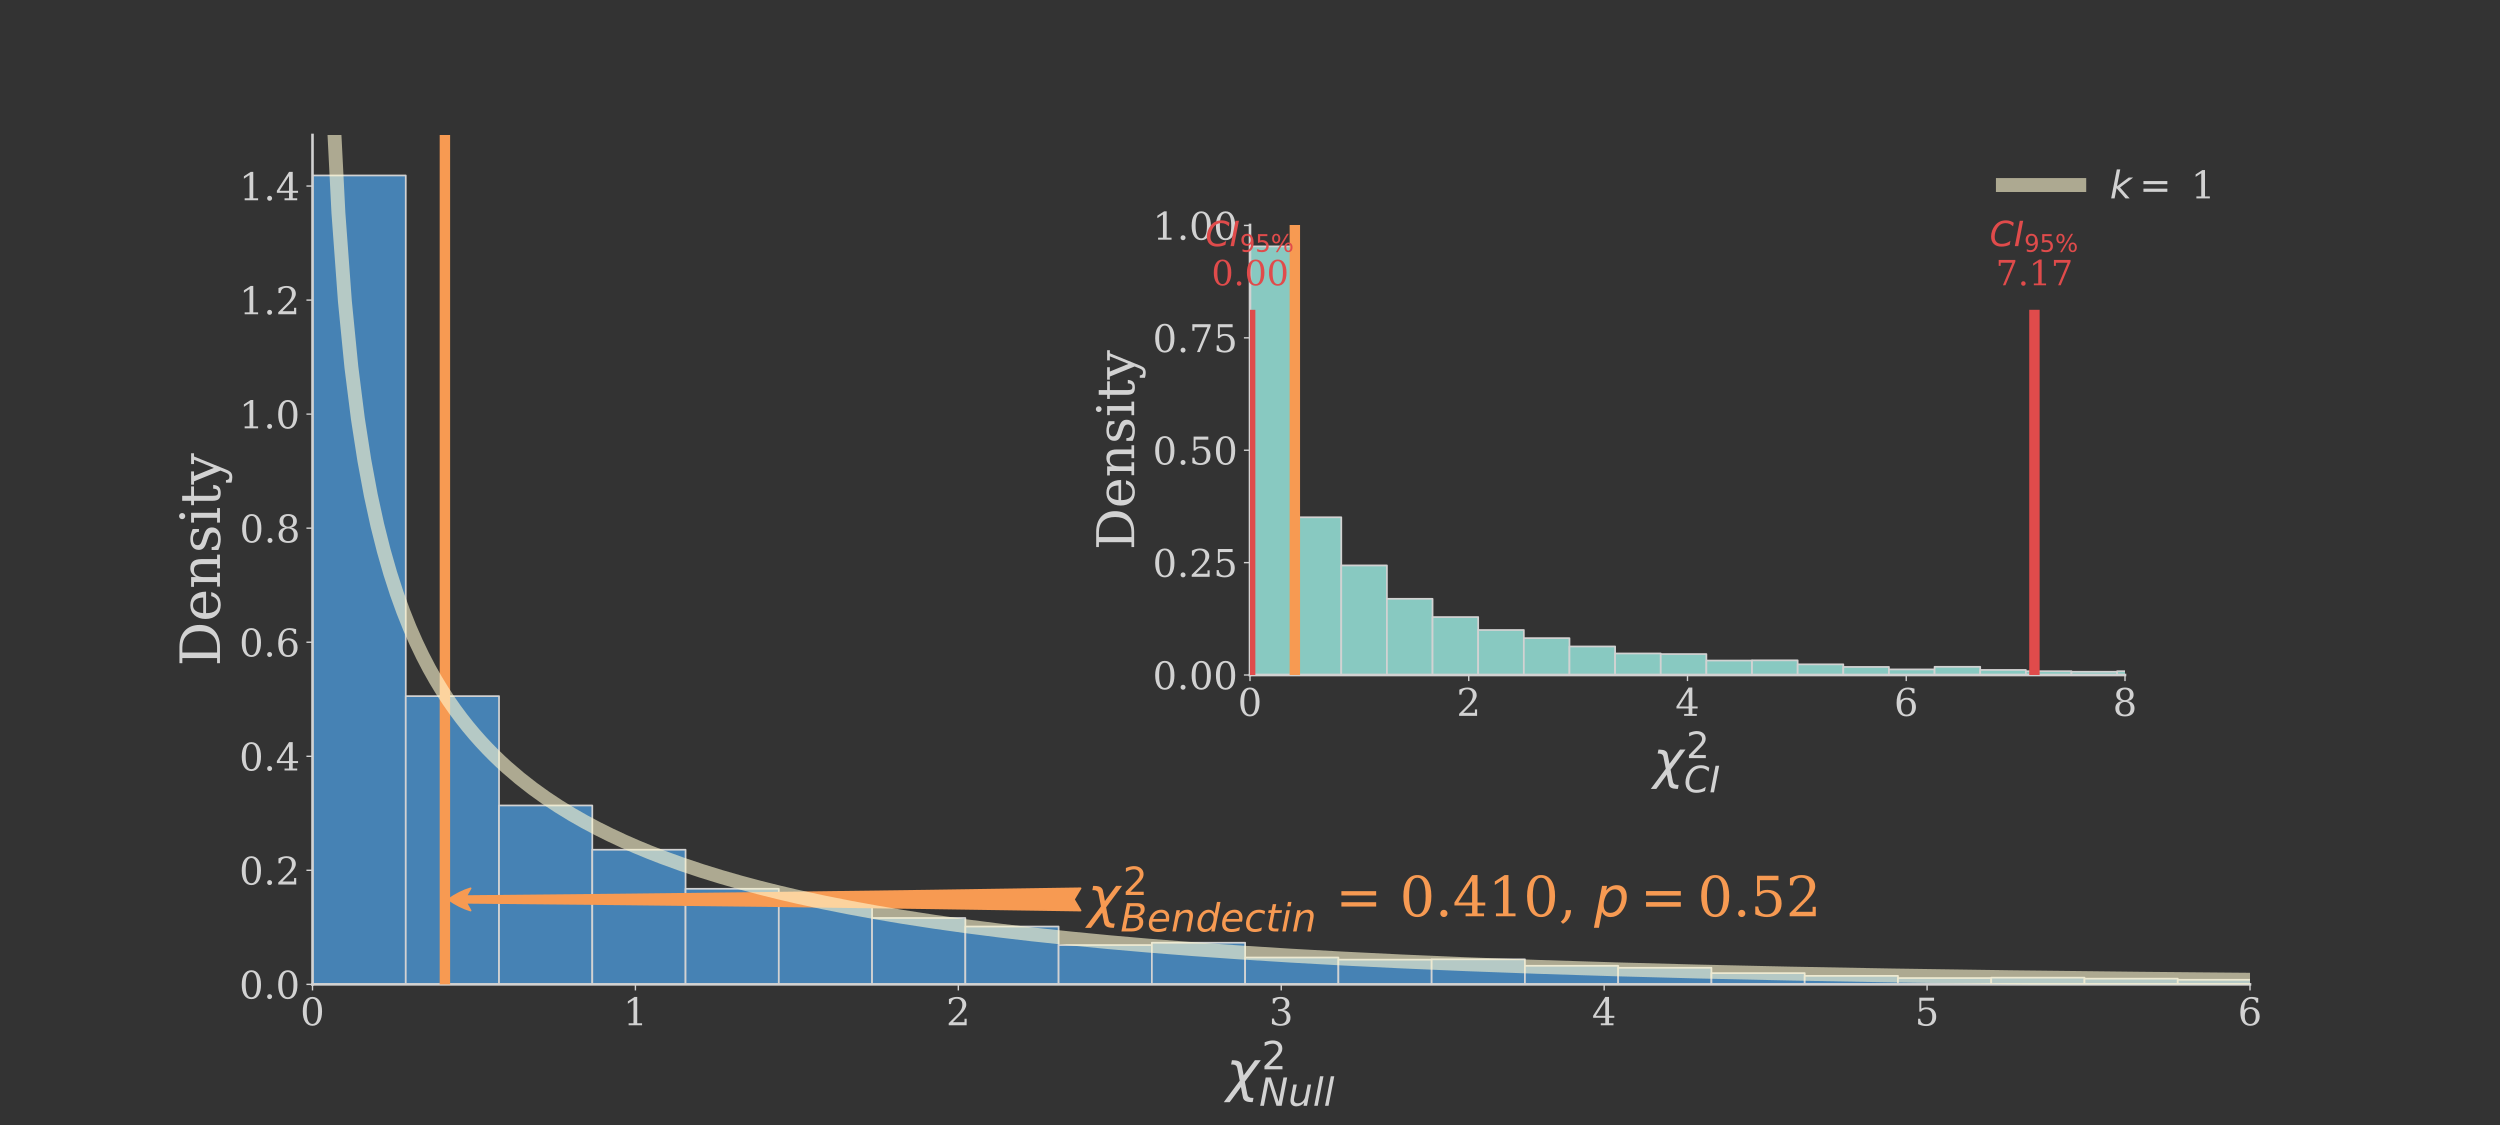 <?xml version="1.0" encoding="utf-8" standalone="no"?>
<!DOCTYPE svg PUBLIC "-//W3C//DTD SVG 1.1//EN"
  "http://www.w3.org/Graphics/SVG/1.1/DTD/svg11.dtd">
<!-- Created with matplotlib (http://matplotlib.org/) -->
<svg height="648pt" version="1.1" viewBox="0 0 1440 648" width="1440pt" xmlns="http://www.w3.org/2000/svg" xmlns:xlink="http://www.w3.org/1999/xlink">
 <rect x="0" y="0" width="1440" height="648" fill="#333333" stroke="none"/>
 <defs>
  <style type="text/css">
*{stroke-linecap:butt;stroke-linejoin:round;}
  </style>
 </defs>
 <g id="figure_1">
  <g id="patch_1">
   <path d="M 0 648 
L 1440 648 
L 1440 0 
L 0 0 
z
" style="fill:none;"/>
  </g>
  <g id="axes_1">
   <g id="patch_2">
    <path d="M 180 567 
L 1296 567 
L 1296 77.76 
L 180 77.76 
z
" style="fill:none;opacity:0;"/>
   </g>
   <g id="patch_3">
    <path clip-path="url(#p2310c5383a)" d="M 180 567 
L 233.719 567 
L 233.719 101.057 
L 180 101.057 
z
" style="fill:#4682b4;stroke:#d2d2d2;stroke-linejoin:miter;"/>
   </g>
   <g id="patch_4">
    <path clip-path="url(#p2310c5383a)" d="M 233.719 567 
L 287.439 567 
L 287.439 400.957 
L 233.719 400.957 
z
" style="fill:#4682b4;stroke:#d2d2d2;stroke-linejoin:miter;"/>
   </g>
   <g id="patch_5">
    <path clip-path="url(#p2310c5383a)" d="M 287.439 567 
L 341.158 567 
L 341.158 463.963 
L 287.439 463.963 
z
" style="fill:#4682b4;stroke:#d2d2d2;stroke-linejoin:miter;"/>
   </g>
   <g id="patch_6">
    <path clip-path="url(#p2310c5383a)" d="M 341.158 567 
L 394.878 567 
L 394.878 489.438 
L 341.158 489.438 
z
" style="fill:#4682b4;stroke:#d2d2d2;stroke-linejoin:miter;"/>
   </g>
   <g id="patch_7">
    <path clip-path="url(#p2310c5383a)" d="M 394.878 567 
L 448.597 567 
L 448.597 511.956 
L 394.878 511.956 
z
" style="fill:#4682b4;stroke:#d2d2d2;stroke-linejoin:miter;"/>
   </g>
   <g id="patch_8">
    <path clip-path="url(#p2310c5383a)" d="M 448.597 567 
L 502.317 567 
L 502.317 521.168 
L 448.597 521.168 
z
" style="fill:#4682b4;stroke:#d2d2d2;stroke-linejoin:miter;"/>
   </g>
   <g id="patch_9">
    <path clip-path="url(#p2310c5383a)" d="M 502.317 567 
L 556.036 567 
L 556.036 528.787 
L 502.317 528.787 
z
" style="fill:#4682b4;stroke:#d2d2d2;stroke-linejoin:miter;"/>
   </g>
   <g id="patch_10">
    <path clip-path="url(#p2310c5383a)" d="M 556.036 567 
L 609.756 567 
L 609.756 533.678 
L 556.036 533.678 
z
" style="fill:#4682b4;stroke:#d2d2d2;stroke-linejoin:miter;"/>
   </g>
   <g id="patch_11">
    <path clip-path="url(#p2310c5383a)" d="M 609.756 567 
L 663.475 567 
L 663.475 544.368 
L 609.756 544.368 
z
" style="fill:#4682b4;stroke:#d2d2d2;stroke-linejoin:miter;"/>
   </g>
   <g id="patch_12">
    <path clip-path="url(#p2310c5383a)" d="M 663.475 567 
L 717.195 567 
L 717.195 543.003 
L 663.475 543.003 
z
" style="fill:#4682b4;stroke:#d2d2d2;stroke-linejoin:miter;"/>
   </g>
   <g id="patch_13">
    <path clip-path="url(#p2310c5383a)" d="M 717.195 567 
L 770.914 567 
L 770.914 551.533 
L 717.195 551.533 
z
" style="fill:#4682b4;stroke:#d2d2d2;stroke-linejoin:miter;"/>
   </g>
   <g id="patch_14">
    <path clip-path="url(#p2310c5383a)" d="M 770.914 567 
L 824.633 567 
L 824.633 552.784 
L 770.914 552.784 
z
" style="fill:#4682b4;stroke:#d2d2d2;stroke-linejoin:miter;"/>
   </g>
   <g id="patch_15">
    <path clip-path="url(#p2310c5383a)" d="M 824.633 567 
L 878.353 567 
L 878.353 552.557 
L 824.633 552.557 
z
" style="fill:#4682b4;stroke:#d2d2d2;stroke-linejoin:miter;"/>
   </g>
   <g id="patch_16">
    <path clip-path="url(#p2310c5383a)" d="M 878.353 567 
L 932.072 567 
L 932.072 556.31 
L 878.353 556.31 
z
" style="fill:#4682b4;stroke:#d2d2d2;stroke-linejoin:miter;"/>
   </g>
   <g id="patch_17">
    <path clip-path="url(#p2310c5383a)" d="M 932.072 567 
L 985.792 567 
L 985.792 557.447 
L 932.072 557.447 
z
" style="fill:#4682b4;stroke:#d2d2d2;stroke-linejoin:miter;"/>
   </g>
   <g id="patch_18">
    <path clip-path="url(#p2310c5383a)" d="M 985.792 567 
L 1039.511 567 
L 1039.511 560.518 
L 985.792 560.518 
z
" style="fill:#4682b4;stroke:#d2d2d2;stroke-linejoin:miter;"/>
   </g>
   <g id="patch_19">
    <path clip-path="url(#p2310c5383a)" d="M 1039.511 567 
L 1093.231 567 
L 1093.231 562.11 
L 1039.511 562.11 
z
" style="fill:#4682b4;stroke:#d2d2d2;stroke-linejoin:miter;"/>
   </g>
   <g id="patch_20">
    <path clip-path="url(#p2310c5383a)" d="M 1093.231 567 
L 1146.95 567 
L 1146.95 563.361 
L 1093.231 563.361 
z
" style="fill:#4682b4;stroke:#d2d2d2;stroke-linejoin:miter;"/>
   </g>
   <g id="patch_21">
    <path clip-path="url(#p2310c5383a)" d="M 1146.95 567 
L 1200.67 567 
L 1200.67 563.133 
L 1146.95 563.133 
z
" style="fill:#4682b4;stroke:#d2d2d2;stroke-linejoin:miter;"/>
   </g>
   <g id="patch_22">
    <path clip-path="url(#p2310c5383a)" d="M 1200.67 567 
L 1254.389 567 
L 1254.389 563.702 
L 1200.67 563.702 
z
" style="fill:#4682b4;stroke:#d2d2d2;stroke-linejoin:miter;"/>
   </g>
   <g id="patch_23">
    <path clip-path="url(#p2310c5383a)" d="M 1254.389 567 
L 1308.109 567 
L 1308.109 564.384 
L 1254.389 564.384 
z
" style="fill:#4682b4;stroke:#d2d2d2;stroke-linejoin:miter;"/>
   </g>
   <g id="patch_24">
    <path clip-path="url(#p2310c5383a)" d="M 1308.109 567 
L 1361.828 567 
L 1361.828 564.157 
L 1308.109 564.157 
z
" style="fill:#4682b4;stroke:#d2d2d2;stroke-linejoin:miter;"/>
   </g>
   <g id="patch_25">
    <path clip-path="url(#p2310c5383a)" d="M 1361.828 567 
L 1415.548 567 
L 1415.548 564.839 
L 1361.828 564.839 
z
" style="fill:#4682b4;stroke:#d2d2d2;stroke-linejoin:miter;"/>
   </g>
   <g id="patch_26">
    <path clip-path="url(#p2310c5383a)" d="M 1415.548 567 
L 1469.267 567 
L 1469.267 565.522 
L 1415.548 565.522 
z
" style="fill:#4682b4;stroke:#d2d2d2;stroke-linejoin:miter;"/>
   </g>
   <g id="patch_27">
    <path clip-path="url(#p2310c5383a)" d="M 1469.267 567 
L 1522.986 567 
L 1522.986 565.976 
L 1469.267 565.976 
z
" style="fill:#4682b4;stroke:#d2d2d2;stroke-linejoin:miter;"/>
   </g>
   <g id="patch_28">
    <path clip-path="url(#p2310c5383a)" d="M 1522.986 567 
L 1576.706 567 
L 1576.706 565.749 
L 1522.986 565.749 
z
" style="fill:#4682b4;stroke:#d2d2d2;stroke-linejoin:miter;"/>
   </g>
   <g id="patch_29">
    <path clip-path="url(#p2310c5383a)" d="M 1576.706 567 
L 1630.425 567 
L 1630.425 565.522 
L 1576.706 565.522 
z
" style="fill:#4682b4;stroke:#d2d2d2;stroke-linejoin:miter;"/>
   </g>
   <g id="patch_30">
    <path clip-path="url(#p2310c5383a)" d="M 1630.425 567 
L 1684.145 567 
L 1684.145 565.976 
L 1630.425 565.976 
z
" style="fill:#4682b4;stroke:#d2d2d2;stroke-linejoin:miter;"/>
   </g>
   <g id="patch_31">
    <path clip-path="url(#p2310c5383a)" d="M 1684.145 567 
L 1737.864 567 
L 1737.864 566.545 
L 1684.145 566.545 
z
" style="fill:#4682b4;stroke:#d2d2d2;stroke-linejoin:miter;"/>
   </g>
   <g id="patch_32">
    <path clip-path="url(#p2310c5383a)" d="M 1737.864 567 
L 1791.584 567 
L 1791.584 566.09 
L 1737.864 566.09 
z
" style="fill:#4682b4;stroke:#d2d2d2;stroke-linejoin:miter;"/>
   </g>
   <g id="patch_33">
    <path clip-path="url(#p2310c5383a)" d="M 1791.584 567 
L 1845.303 567 
L 1845.303 566.318 
L 1791.584 566.318 
z
" style="fill:#4682b4;stroke:#d2d2d2;stroke-linejoin:miter;"/>
   </g>
   <g id="patch_34">
    <path clip-path="url(#p2310c5383a)" d="M 1845.303 567 
L 1899.023 567 
L 1899.023 566.431 
L 1845.303 566.431 
z
" style="fill:#4682b4;stroke:#d2d2d2;stroke-linejoin:miter;"/>
   </g>
   <g id="patch_35">
    <path clip-path="url(#p2310c5383a)" d="M 1899.023 567 
L 1952.742 567 
L 1952.742 566.773 
L 1899.023 566.773 
z
" style="fill:#4682b4;stroke:#d2d2d2;stroke-linejoin:miter;"/>
   </g>
   <g id="patch_36">
    <path clip-path="url(#p2310c5383a)" d="M 1952.742 567 
L 2006.462 567 
L 2006.462 566.659 
L 1952.742 566.659 
z
" style="fill:#4682b4;stroke:#d2d2d2;stroke-linejoin:miter;"/>
   </g>
   <g id="patch_37">
    <path clip-path="url(#p2310c5383a)" d="M 2006.462 567 
L 2060.181 567 
L 2060.181 566.659 
L 2006.462 566.659 
z
" style="fill:#4682b4;stroke:#d2d2d2;stroke-linejoin:miter;"/>
   </g>
   <g id="patch_38">
    <path clip-path="url(#p2310c5383a)" d="M 2060.181 567 
L 2113.9 567 
L 2113.9 566.545 
L 2060.181 566.545 
z
" style="fill:#4682b4;stroke:#d2d2d2;stroke-linejoin:miter;"/>
   </g>
   <g id="patch_39">
    <path clip-path="url(#p2310c5383a)" d="M 2113.9 567 
L 2167.62 567 
L 2167.62 566.659 
L 2113.9 566.659 
z
" style="fill:#4682b4;stroke:#d2d2d2;stroke-linejoin:miter;"/>
   </g>
   <g id="patch_40">
    <path clip-path="url(#p2310c5383a)" d="M 2167.62 567 
L 2221.339 567 
L 2221.339 567 
L 2167.62 567 
z
" style="fill:#4682b4;stroke:#d2d2d2;stroke-linejoin:miter;"/>
   </g>
   <g id="patch_41">
    <path clip-path="url(#p2310c5383a)" d="M 2221.339 567 
L 2275.059 567 
L 2275.059 566.773 
L 2221.339 566.773 
z
" style="fill:#4682b4;stroke:#d2d2d2;stroke-linejoin:miter;"/>
   </g>
   <g id="patch_42">
    <path clip-path="url(#p2310c5383a)" d="M 2275.059 567 
L 2328.778 567 
L 2328.778 567 
L 2275.059 567 
z
" style="fill:#4682b4;stroke:#d2d2d2;stroke-linejoin:miter;"/>
   </g>
   <g id="patch_43">
    <path clip-path="url(#p2310c5383a)" d="M 2328.778 567 
L 2382.498 567 
L 2382.498 566.886 
L 2328.778 566.886 
z
" style="fill:#4682b4;stroke:#d2d2d2;stroke-linejoin:miter;"/>
   </g>
   <g id="patch_44">
    <path clip-path="url(#p2310c5383a)" d="M 2382.498 567 
L 2436.217 567 
L 2436.217 567 
L 2382.498 567 
z
" style="fill:#4682b4;stroke:#d2d2d2;stroke-linejoin:miter;"/>
   </g>
   <g id="patch_45">
    <path clip-path="url(#p2310c5383a)" d="M 2436.217 567 
L 2489.937 567 
L 2489.937 566.773 
L 2436.217 566.773 
z
" style="fill:#4682b4;stroke:#d2d2d2;stroke-linejoin:miter;"/>
   </g>
   <g id="patch_46">
    <path clip-path="url(#p2310c5383a)" d="M 2489.937 567 
L 2543.656 567 
L 2543.656 566.886 
L 2489.937 566.886 
z
" style="fill:#4682b4;stroke:#d2d2d2;stroke-linejoin:miter;"/>
   </g>
   <g id="patch_47">
    <path clip-path="url(#p2310c5383a)" d="M 2543.656 567 
L 2597.376 567 
L 2597.376 567 
L 2543.656 567 
z
" style="fill:#4682b4;stroke:#d2d2d2;stroke-linejoin:miter;"/>
   </g>
   <g id="patch_48">
    <path clip-path="url(#p2310c5383a)" d="M 2597.376 567 
L 2651.095 567 
L 2651.095 567 
L 2597.376 567 
z
" style="fill:#4682b4;stroke:#d2d2d2;stroke-linejoin:miter;"/>
   </g>
   <g id="patch_49">
    <path clip-path="url(#p2310c5383a)" d="M 2651.095 567 
L 2704.814 567 
L 2704.814 567 
L 2651.095 567 
z
" style="fill:#4682b4;stroke:#d2d2d2;stroke-linejoin:miter;"/>
   </g>
   <g id="patch_50">
    <path clip-path="url(#p2310c5383a)" d="M 2704.814 567 
L 2758.534 567 
L 2758.534 566.886 
L 2704.814 566.886 
z
" style="fill:#4682b4;stroke:#d2d2d2;stroke-linejoin:miter;"/>
   </g>
   <g id="patch_51">
    <path clip-path="url(#p2310c5383a)" d="M 2758.534 567 
L 2812.253 567 
L 2812.253 567 
L 2758.534 567 
z
" style="fill:#4682b4;stroke:#d2d2d2;stroke-linejoin:miter;"/>
   </g>
   <g id="patch_52">
    <path clip-path="url(#p2310c5383a)" d="M 2812.253 567 
L 2865.973 567 
L 2865.973 567 
L 2812.253 567 
z
" style="fill:#4682b4;stroke:#d2d2d2;stroke-linejoin:miter;"/>
   </g>
   <g id="patch_53">
    <path clip-path="url(#p2310c5383a)" d="M 2865.973 567 
L 2919.692 567 
L 2919.692 567 
L 2865.973 567 
z
" style="fill:#4682b4;stroke:#d2d2d2;stroke-linejoin:miter;"/>
   </g>
   <g id="patch_54">
    <path clip-path="url(#p2310c5383a)" d="M 2919.692 567 
L 2973.412 567 
L 2973.412 567 
L 2919.692 567 
z
" style="fill:#4682b4;stroke:#d2d2d2;stroke-linejoin:miter;"/>
   </g>
   <g id="patch_55">
    <path clip-path="url(#p2310c5383a)" d="M 2973.412 567 
L 3027.131 567 
L 3027.131 567 
L 2973.412 567 
z
" style="fill:#4682b4;stroke:#d2d2d2;stroke-linejoin:miter;"/>
   </g>
   <g id="patch_56">
    <path clip-path="url(#p2310c5383a)" d="M 3027.131 567 
L 3080.851 567 
L 3080.851 567 
L 3027.131 567 
z
" style="fill:#4682b4;stroke:#d2d2d2;stroke-linejoin:miter;"/>
   </g>
   <g id="patch_57">
    <path clip-path="url(#p2310c5383a)" d="M 3080.851 567 
L 3134.57 567 
L 3134.57 567 
L 3080.851 567 
z
" style="fill:#4682b4;stroke:#d2d2d2;stroke-linejoin:miter;"/>
   </g>
   <g id="patch_58">
    <path clip-path="url(#p2310c5383a)" d="M 3134.57 567 
L 3188.29 567 
L 3188.29 567 
L 3134.57 567 
z
" style="fill:#4682b4;stroke:#d2d2d2;stroke-linejoin:miter;"/>
   </g>
   <g id="patch_59">
    <path clip-path="url(#p2310c5383a)" d="M 3188.29 567 
L 3242.009 567 
L 3242.009 567 
L 3188.29 567 
z
" style="fill:#4682b4;stroke:#d2d2d2;stroke-linejoin:miter;"/>
   </g>
   <g id="patch_60">
    <path clip-path="url(#p2310c5383a)" d="M 3242.009 567 
L 3295.729 567 
L 3295.729 567 
L 3242.009 567 
z
" style="fill:#4682b4;stroke:#d2d2d2;stroke-linejoin:miter;"/>
   </g>
   <g id="patch_61">
    <path clip-path="url(#p2310c5383a)" d="M 3295.729 567 
L 3349.448 567 
L 3349.448 567 
L 3295.729 567 
z
" style="fill:#4682b4;stroke:#d2d2d2;stroke-linejoin:miter;"/>
   </g>
   <g id="patch_62">
    <path clip-path="url(#p2310c5383a)" d="M 3349.448 567 
L 3403.167 567 
L 3403.167 566.886 
L 3349.448 566.886 
z
" style="fill:#4682b4;stroke:#d2d2d2;stroke-linejoin:miter;"/>
   </g>
   <g id="matplotlib.axis_1">
    <g id="xtick_1">
     <g id="line2d_1">
      <defs>
       <path d="M 0 0 
L 0 3.5 
" id="m30e2c7a5d2" style="stroke:#d2d2d2;stroke-width:0.8;"/>
      </defs>
      <g>
       <use style="fill:#d2d2d2;stroke:#d2d2d2;stroke-width:0.8;" x="180" xlink:href="#m30e2c7a5d2" y="567"/>
      </g>
     </g>
     <g id="text_1">
      <!-- $\mathdefault{0}$ -->
      <defs>
       <path d="M 31.781 3.422 
Q 39.266 3.422 42.969 11.625 
Q 46.688 19.828 46.688 36.375 
Q 46.688 52.984 42.969 61.188 
Q 39.266 69.391 31.781 69.391 
Q 24.312 69.391 20.594 61.188 
Q 16.891 52.984 16.891 36.375 
Q 16.891 19.828 20.594 11.625 
Q 24.312 3.422 31.781 3.422 
z
M 31.781 -1.422 
Q 19.922 -1.422 13.25 8.531 
Q 6.594 18.5 6.594 36.375 
Q 6.594 54.297 13.25 64.25 
Q 19.922 74.219 31.781 74.219 
Q 43.703 74.219 50.344 64.25 
Q 56.984 54.297 56.984 36.375 
Q 56.984 18.5 50.344 8.531 
Q 43.703 -1.422 31.781 -1.422 
z
" id="DejaVuSerif-30"/>
      </defs>
      <g style="fill:#d2d2d2;" transform="translate(172.96 590.717)scale(0.22 -0.22)">
       <use transform="translate(0 0.781)" xlink:href="#DejaVuSerif-30"/>
      </g>
     </g>
    </g>
    <g id="xtick_2">
     <g id="line2d_2">
      <g>
       <use style="fill:#d2d2d2;stroke:#d2d2d2;stroke-width:0.8;" x="366" xlink:href="#m30e2c7a5d2" y="567"/>
      </g>
     </g>
     <g id="text_2">
      <!-- $\mathdefault{1}$ -->
      <defs>
       <path d="M 14.203 0 
L 14.203 5.172 
L 26.906 5.172 
L 26.906 65.828 
L 12.203 56.297 
L 12.203 62.703 
L 29.984 74.219 
L 36.719 74.219 
L 36.719 5.172 
L 49.422 5.172 
L 49.422 0 
z
" id="DejaVuSerif-31"/>
      </defs>
      <g style="fill:#d2d2d2;" transform="translate(358.96 590.717)scale(0.22 -0.22)">
       <use transform="translate(0 0.781)" xlink:href="#DejaVuSerif-31"/>
      </g>
     </g>
    </g>
    <g id="xtick_3">
     <g id="line2d_3">
      <g>
       <use style="fill:#d2d2d2;stroke:#d2d2d2;stroke-width:0.8;" x="552" xlink:href="#m30e2c7a5d2" y="567"/>
      </g>
     </g>
     <g id="text_3">
      <!-- $\mathdefault{2}$ -->
      <defs>
       <path d="M 12.797 55.516 
L 7.328 55.516 
L 7.328 68.5 
Q 12.547 71.297 17.844 72.75 
Q 23.141 74.219 28.219 74.219 
Q 39.594 74.219 46.188 68.703 
Q 52.781 63.188 52.781 53.719 
Q 52.781 43.016 37.844 28.125 
Q 36.672 27 36.078 26.422 
L 17.672 8.016 
L 48.094 8.016 
L 48.094 17 
L 53.812 17 
L 53.812 0 
L 6.781 0 
L 6.781 5.328 
L 28.906 27.391 
Q 36.234 34.719 39.359 40.844 
Q 42.484 46.969 42.484 53.719 
Q 42.484 61.078 38.641 65.234 
Q 34.812 69.391 28.078 69.391 
Q 21.094 69.391 17.281 65.922 
Q 13.484 62.453 12.797 55.516 
z
" id="DejaVuSerif-32"/>
      </defs>
      <g style="fill:#d2d2d2;" transform="translate(544.96 590.717)scale(0.22 -0.22)">
       <use transform="translate(0 0.781)" xlink:href="#DejaVuSerif-32"/>
      </g>
     </g>
    </g>
    <g id="xtick_4">
     <g id="line2d_4">
      <g>
       <use style="fill:#d2d2d2;stroke:#d2d2d2;stroke-width:0.8;" x="738" xlink:href="#m30e2c7a5d2" y="567"/>
      </g>
     </g>
     <g id="text_4">
      <!-- $\mathdefault{3}$ -->
      <defs>
       <path d="M 9.719 69.828 
Q 15.438 71.969 20.672 73.094 
Q 25.922 74.219 30.516 74.219 
Q 41.219 74.219 47.219 69.594 
Q 53.219 64.984 53.219 56.781 
Q 53.219 50.203 49.062 45.781 
Q 44.922 41.359 37.312 39.797 
Q 46.297 38.531 51.25 33.281 
Q 56.203 28.031 56.203 19.672 
Q 56.203 9.469 49.344 4.016 
Q 42.484 -1.422 29.594 -1.422 
Q 23.875 -1.422 18.422 -0.188 
Q 12.984 1.031 7.625 3.516 
L 7.625 17.672 
L 13.094 17.672 
Q 13.578 10.641 17.828 7.031 
Q 22.078 3.422 29.781 3.422 
Q 37.25 3.422 41.578 7.734 
Q 45.906 12.062 45.906 19.578 
Q 45.906 28.172 41.453 32.594 
Q 37.016 37.016 28.422 37.016 
L 23.781 37.016 
L 23.781 42 
L 26.219 42 
Q 34.766 42 39.031 45.531 
Q 43.312 49.078 43.312 56.203 
Q 43.312 62.594 39.797 65.984 
Q 36.281 69.391 29.688 69.391 
Q 23.094 69.391 19.453 66.266 
Q 15.828 63.141 15.188 56.984 
L 9.719 56.984 
z
" id="DejaVuSerif-33"/>
      </defs>
      <g style="fill:#d2d2d2;" transform="translate(730.96 590.717)scale(0.22 -0.22)">
       <use transform="translate(0 0.781)" xlink:href="#DejaVuSerif-33"/>
      </g>
     </g>
    </g>
    <g id="xtick_5">
     <g id="line2d_5">
      <g>
       <use style="fill:#d2d2d2;stroke:#d2d2d2;stroke-width:0.8;" x="924" xlink:href="#m30e2c7a5d2" y="567"/>
      </g>
     </g>
     <g id="text_5">
      <!-- $\mathdefault{4}$ -->
      <defs>
       <path d="M 34.906 24.703 
L 34.906 63.484 
L 10.016 24.703 
z
M 56.391 0 
L 23.188 0 
L 23.188 5.172 
L 34.906 5.172 
L 34.906 19.484 
L 3.078 19.484 
L 3.078 24.812 
L 35.016 74.219 
L 44.672 74.219 
L 44.672 24.703 
L 58.594 24.703 
L 58.594 19.484 
L 44.672 19.484 
L 44.672 5.172 
L 56.391 5.172 
z
" id="DejaVuSerif-34"/>
      </defs>
      <g style="fill:#d2d2d2;" transform="translate(916.96 590.717)scale(0.22 -0.22)">
       <use transform="translate(0 0.781)" xlink:href="#DejaVuSerif-34"/>
      </g>
     </g>
    </g>
    <g id="xtick_6">
     <g id="line2d_6">
      <g>
       <use style="fill:#d2d2d2;stroke:#d2d2d2;stroke-width:0.8;" x="1110" xlink:href="#m30e2c7a5d2" y="567"/>
      </g>
     </g>
     <g id="text_6">
      <!-- $\mathdefault{5}$ -->
      <defs>
       <path d="M 50.297 72.906 
L 50.297 64.891 
L 16.891 64.891 
L 16.891 44 
Q 19.438 45.75 22.828 46.625 
Q 26.219 47.516 30.422 47.516 
Q 42.234 47.516 49.062 40.969 
Q 55.906 34.422 55.906 23.094 
Q 55.906 11.531 49 5.047 
Q 42.094 -1.422 29.594 -1.422 
Q 24.562 -1.422 19.281 -0.188 
Q 14.016 1.031 8.5 3.516 
L 8.5 17.672 
L 14.016 17.672 
Q 14.453 10.75 18.422 7.078 
Q 22.406 3.422 29.594 3.422 
Q 37.312 3.422 41.453 8.5 
Q 45.609 13.578 45.609 23.094 
Q 45.609 32.562 41.484 37.609 
Q 37.359 42.672 29.594 42.672 
Q 25.203 42.672 21.844 41.109 
Q 18.5 39.547 15.922 36.281 
L 11.719 36.281 
L 11.719 72.906 
z
" id="DejaVuSerif-35"/>
      </defs>
      <g style="fill:#d2d2d2;" transform="translate(1102.96 590.717)scale(0.22 -0.22)">
       <use transform="translate(0 0.094)" xlink:href="#DejaVuSerif-35"/>
      </g>
     </g>
    </g>
    <g id="xtick_7">
     <g id="line2d_7">
      <g>
       <use style="fill:#d2d2d2;stroke:#d2d2d2;stroke-width:0.8;" x="1296" xlink:href="#m30e2c7a5d2" y="567"/>
      </g>
     </g>
     <g id="text_7">
      <!-- $\mathdefault{6}$ -->
      <defs>
       <path d="M 32.719 3.422 
Q 39.594 3.422 43.297 8.469 
Q 47.016 13.531 47.016 23 
Q 47.016 32.469 43.297 37.516 
Q 39.594 42.578 32.719 42.578 
Q 25.734 42.578 22.062 37.688 
Q 18.406 32.812 18.406 23.578 
Q 18.406 13.875 22.109 8.641 
Q 25.828 3.422 32.719 3.422 
z
M 16.797 40.141 
Q 20.125 43.797 24.312 45.594 
Q 28.516 47.406 33.797 47.406 
Q 44.672 47.406 51 40.859 
Q 57.328 34.328 57.328 23 
Q 57.328 11.922 50.516 5.25 
Q 43.703 -1.422 32.328 -1.422 
Q 19.969 -1.422 13.328 7.781 
Q 6.688 17 6.688 34.078 
Q 6.688 53.219 14.547 63.719 
Q 22.406 74.219 36.719 74.219 
Q 40.578 74.219 44.828 73.484 
Q 49.078 72.75 53.516 71.297 
L 53.516 59.281 
L 48 59.281 
Q 47.406 64.203 44.234 66.797 
Q 41.062 69.391 35.688 69.391 
Q 26.219 69.391 21.578 62.203 
Q 16.938 55.031 16.797 40.141 
z
" id="DejaVuSerif-36"/>
      </defs>
      <g style="fill:#d2d2d2;" transform="translate(1288.96 590.717)scale(0.22 -0.22)">
       <use transform="translate(0 0.781)" xlink:href="#DejaVuSerif-36"/>
      </g>
     </g>
    </g>
    <g id="text_8">
     <!-- $\chi^{2}_{Null}$ -->
     <defs>
      <path d="M 30.031 -12.203 
L 26.422 6.5 
L 6.156 -20.844 
L -4.438 -20.844 
L 24.266 17.828 
L 19.828 40.828 
Q 18.656 46.969 11.141 46.969 
L 8.734 46.969 
L 10.203 54.688 
L 13.625 54.594 
Q 26.172 54.25 27.734 46.094 
L 31.344 27.391 
L 51.609 54.734 
L 62.203 54.734 
L 33.5 16.062 
L 37.938 -6.938 
Q 39.109 -13.094 46.625 -13.094 
L 49.031 -13.094 
L 47.562 -20.797 
L 44.141 -20.703 
Q 31.594 -20.359 30.031 -12.203 
z
" id="DejaVuSans-Oblique-3c7"/>
      <path d="M 19.188 8.297 
L 53.609 8.297 
L 53.609 0 
L 7.328 0 
L 7.328 8.297 
Q 12.938 14.109 22.625 23.891 
Q 32.328 33.688 34.812 36.531 
Q 39.547 41.844 41.422 45.531 
Q 43.312 49.219 43.312 52.781 
Q 43.312 58.594 39.234 62.25 
Q 35.156 65.922 28.609 65.922 
Q 23.969 65.922 18.812 64.312 
Q 13.672 62.703 7.812 59.422 
L 7.812 69.391 
Q 13.766 71.781 18.938 73 
Q 24.125 74.219 28.422 74.219 
Q 39.75 74.219 46.484 68.547 
Q 53.219 62.891 53.219 53.422 
Q 53.219 48.922 51.531 44.891 
Q 49.859 40.875 45.406 35.406 
Q 44.188 33.984 37.641 27.219 
Q 31.109 20.453 19.188 8.297 
z
" id="DejaVuSans-32"/>
      <path d="M 16.891 72.906 
L 30.172 72.906 
L 50.297 10.406 
L 62.5 72.906 
L 72.125 72.906 
L 57.906 0 
L 44.578 0 
L 24.516 62.891 
L 12.312 0 
L 2.688 0 
z
" id="DejaVuSans-Oblique-4e"/>
      <path d="M 6.688 21.688 
L 13.094 54.688 
L 22.125 54.688 
L 15.719 22.016 
Q 15.234 19.625 15.016 17.922 
Q 14.797 16.219 14.797 15.094 
Q 14.797 10.938 17.328 8.656 
Q 19.875 6.391 24.516 6.391 
Q 31.734 6.391 37 11.266 
Q 42.281 16.156 43.891 24.422 
L 49.906 54.688 
L 58.891 54.688 
L 48.297 0 
L 39.312 0 
L 41.109 8.594 
Q 37.312 3.812 32.062 1.188 
Q 26.812 -1.422 20.906 -1.422 
Q 13.719 -1.422 9.719 2.516 
Q 5.719 6.453 5.719 13.484 
Q 5.719 14.938 5.953 17.141 
Q 6.203 19.344 6.688 21.688 
z
" id="DejaVuSans-Oblique-75"/>
      <path d="M 18.312 75.984 
L 27.297 75.984 
L 12.5 0 
L 3.516 0 
z
" id="DejaVuSans-Oblique-6c"/>
     </defs>
     <g style="fill:#d2d2d2;" transform="translate(706.32 628.412)scale(0.32 -0.32)">
      <use transform="translate(0 0.702)" xlink:href="#DejaVuSans-Oblique-3c7"/>
      <use transform="translate(63.652 39.047)scale(0.7)" xlink:href="#DejaVuSans-32"/>
      <use transform="translate(59.18 -26.642)scale(0.7)" xlink:href="#DejaVuSans-Oblique-4e"/>
      <use transform="translate(111.543 -26.642)scale(0.7)" xlink:href="#DejaVuSans-Oblique-75"/>
      <use transform="translate(155.908 -26.642)scale(0.7)" xlink:href="#DejaVuSans-Oblique-6c"/>
      <use transform="translate(175.356 -26.642)scale(0.7)" xlink:href="#DejaVuSans-Oblique-6c"/>
     </g>
    </g>
   </g>
   <g id="matplotlib.axis_2">
    <g id="ytick_1">
     <g id="line2d_8">
      <defs>
       <path d="M 0 0 
L -3.5 0 
" id="m5149d3403c" style="stroke:#d2d2d2;stroke-width:0.8;"/>
      </defs>
      <g>
       <use style="fill:#d2d2d2;stroke:#d2d2d2;stroke-width:0.8;" x="180" xlink:href="#m5149d3403c" y="567"/>
      </g>
     </g>
     <g id="text_9">
      <!-- $\mathdefault{0.0}$ -->
      <defs>
       <path d="M 9.422 5.078 
Q 9.422 7.812 11.281 9.719 
Q 13.141 11.625 15.922 11.625 
Q 18.609 11.625 20.5 9.719 
Q 22.406 7.812 22.406 5.078 
Q 22.406 2.391 20.5 0.484 
Q 18.609 -1.422 15.922 -1.422 
Q 13.141 -1.422 11.281 0.453 
Q 9.422 2.344 9.422 5.078 
z
" id="DejaVuSerif-2e"/>
      </defs>
      <g style="fill:#d2d2d2;" transform="translate(137.8 575.358)scale(0.22 -0.22)">
       <use transform="translate(0 0.781)" xlink:href="#DejaVuSerif-30"/>
       <use transform="translate(63.623 0.781)" xlink:href="#DejaVuSerif-2e"/>
       <use transform="translate(95.41 0.781)" xlink:href="#DejaVuSerif-30"/>
      </g>
     </g>
    </g>
    <g id="ytick_2">
     <g id="line2d_9">
      <g>
       <use style="fill:#d2d2d2;stroke:#d2d2d2;stroke-width:0.8;" x="180" xlink:href="#m5149d3403c" y="501.308"/>
      </g>
     </g>
     <g id="text_10">
      <!-- $\mathdefault{0.2}$ -->
      <g style="fill:#d2d2d2;" transform="translate(137.8 509.666)scale(0.22 -0.22)">
       <use transform="translate(0 0.781)" xlink:href="#DejaVuSerif-30"/>
       <use transform="translate(63.623 0.781)" xlink:href="#DejaVuSerif-2e"/>
       <use transform="translate(95.379 0.781)" xlink:href="#DejaVuSerif-32"/>
      </g>
     </g>
    </g>
    <g id="ytick_3">
     <g id="line2d_10">
      <g>
       <use style="fill:#d2d2d2;stroke:#d2d2d2;stroke-width:0.8;" x="180" xlink:href="#m5149d3403c" y="435.615"/>
      </g>
     </g>
     <g id="text_11">
      <!-- $\mathdefault{0.4}$ -->
      <g style="fill:#d2d2d2;" transform="translate(137.8 443.973)scale(0.22 -0.22)">
       <use transform="translate(0 0.781)" xlink:href="#DejaVuSerif-30"/>
       <use transform="translate(63.623 0.781)" xlink:href="#DejaVuSerif-2e"/>
       <use transform="translate(95.41 0.781)" xlink:href="#DejaVuSerif-34"/>
      </g>
     </g>
    </g>
    <g id="ytick_4">
     <g id="line2d_11">
      <g>
       <use style="fill:#d2d2d2;stroke:#d2d2d2;stroke-width:0.8;" x="180" xlink:href="#m5149d3403c" y="369.923"/>
      </g>
     </g>
     <g id="text_12">
      <!-- $\mathdefault{0.6}$ -->
      <g style="fill:#d2d2d2;" transform="translate(137.8 378.281)scale(0.22 -0.22)">
       <use transform="translate(0 0.781)" xlink:href="#DejaVuSerif-30"/>
       <use transform="translate(63.623 0.781)" xlink:href="#DejaVuSerif-2e"/>
       <use transform="translate(95.41 0.781)" xlink:href="#DejaVuSerif-36"/>
      </g>
     </g>
    </g>
    <g id="ytick_5">
     <g id="line2d_12">
      <g>
       <use style="fill:#d2d2d2;stroke:#d2d2d2;stroke-width:0.8;" x="180" xlink:href="#m5149d3403c" y="304.23"/>
      </g>
     </g>
     <g id="text_13">
      <!-- $\mathdefault{0.8}$ -->
      <defs>
       <path d="M 46.578 19.922 
Q 46.578 27.734 42.688 32.047 
Q 38.812 36.375 31.781 36.375 
Q 24.75 36.375 20.875 32.047 
Q 17 27.734 17 19.922 
Q 17 12.062 20.875 7.734 
Q 24.75 3.422 31.781 3.422 
Q 38.812 3.422 42.688 7.734 
Q 46.578 12.062 46.578 19.922 
z
M 44.578 55.328 
Q 44.578 61.969 41.203 65.672 
Q 37.844 69.391 31.781 69.391 
Q 25.781 69.391 22.391 65.672 
Q 19 61.969 19 55.328 
Q 19 48.641 22.391 44.922 
Q 25.781 41.219 31.781 41.219 
Q 37.844 41.219 41.203 44.922 
Q 44.578 48.641 44.578 55.328 
z
M 39.312 38.812 
Q 47.609 37.703 52.25 32.688 
Q 56.891 27.688 56.891 19.922 
Q 56.891 9.672 50.391 4.125 
Q 43.891 -1.422 31.781 -1.422 
Q 19.734 -1.422 13.203 4.125 
Q 6.688 9.672 6.688 19.922 
Q 6.688 27.688 11.328 32.688 
Q 15.969 37.703 24.312 38.812 
Q 16.938 40.141 13 44.406 
Q 9.078 48.688 9.078 55.328 
Q 9.078 64.109 15.125 69.156 
Q 21.188 74.219 31.781 74.219 
Q 42.391 74.219 48.438 69.156 
Q 54.5 64.109 54.5 55.328 
Q 54.5 48.688 50.562 44.406 
Q 46.625 40.141 39.312 38.812 
z
" id="DejaVuSerif-38"/>
      </defs>
      <g style="fill:#d2d2d2;" transform="translate(138.02 312.589)scale(0.22 -0.22)">
       <use transform="translate(0 0.781)" xlink:href="#DejaVuSerif-30"/>
       <use transform="translate(63.623 0.781)" xlink:href="#DejaVuSerif-2e"/>
       <use transform="translate(95.363 0.781)" xlink:href="#DejaVuSerif-38"/>
      </g>
     </g>
    </g>
    <g id="ytick_6">
     <g id="line2d_13">
      <g>
       <use style="fill:#d2d2d2;stroke:#d2d2d2;stroke-width:0.8;" x="180" xlink:href="#m5149d3403c" y="238.538"/>
      </g>
     </g>
     <g id="text_14">
      <!-- $\mathdefault{1.0}$ -->
      <g style="fill:#d2d2d2;" transform="translate(137.8 246.896)scale(0.22 -0.22)">
       <use transform="translate(0 0.781)" xlink:href="#DejaVuSerif-31"/>
       <use transform="translate(63.623 0.781)" xlink:href="#DejaVuSerif-2e"/>
       <use transform="translate(95.41 0.781)" xlink:href="#DejaVuSerif-30"/>
      </g>
     </g>
    </g>
    <g id="ytick_7">
     <g id="line2d_14">
      <g>
       <use style="fill:#d2d2d2;stroke:#d2d2d2;stroke-width:0.8;" x="180" xlink:href="#m5149d3403c" y="172.845"/>
      </g>
     </g>
     <g id="text_15">
      <!-- $\mathdefault{1.2}$ -->
      <g style="fill:#d2d2d2;" transform="translate(137.8 181.204)scale(0.22 -0.22)">
       <use transform="translate(0 0.781)" xlink:href="#DejaVuSerif-31"/>
       <use transform="translate(63.623 0.781)" xlink:href="#DejaVuSerif-2e"/>
       <use transform="translate(95.379 0.781)" xlink:href="#DejaVuSerif-32"/>
      </g>
     </g>
    </g>
    <g id="ytick_8">
     <g id="line2d_15">
      <g>
       <use style="fill:#d2d2d2;stroke:#d2d2d2;stroke-width:0.8;" x="180" xlink:href="#m5149d3403c" y="107.153"/>
      </g>
     </g>
     <g id="text_16">
      <!-- $\mathdefault{1.4}$ -->
      <g style="fill:#d2d2d2;" transform="translate(137.8 115.511)scale(0.22 -0.22)">
       <use transform="translate(0 0.781)" xlink:href="#DejaVuSerif-31"/>
       <use transform="translate(63.623 0.781)" xlink:href="#DejaVuSerif-2e"/>
       <use transform="translate(95.41 0.781)" xlink:href="#DejaVuSerif-34"/>
      </g>
     </g>
    </g>
    <g id="text_17">
     <!-- Density -->
     <defs>
      <path d="M 24.703 5.172 
L 33.797 5.172 
Q 48 5.172 55.594 13.281 
Q 63.188 21.391 63.188 36.531 
Q 63.188 51.656 55.609 59.656 
Q 48.047 67.672 33.797 67.672 
L 24.703 67.672 
z
M 5.516 0 
L 5.516 5.172 
L 14.797 5.172 
L 14.797 67.672 
L 5.516 67.672 
L 5.516 72.906 
L 34.516 72.906 
Q 53.375 72.906 63.891 63.281 
Q 74.422 53.656 74.422 36.531 
Q 74.422 19.344 63.875 9.672 
Q 53.328 0 34.516 0 
z
" id="DejaVuSerif-44"/>
      <path d="M 54.203 25 
L 15.484 25 
L 15.484 24.609 
Q 15.484 14.109 19.438 8.766 
Q 23.391 3.422 31.109 3.422 
Q 37.016 3.422 40.797 6.516 
Q 44.578 9.625 46.094 15.719 
L 53.328 15.719 
Q 51.172 7.172 45.375 2.875 
Q 39.594 -1.422 30.172 -1.422 
Q 18.797 -1.422 11.891 6.078 
Q 4.984 13.578 4.984 25.984 
Q 4.984 38.281 11.766 45.797 
Q 18.562 53.328 29.594 53.328 
Q 41.359 53.328 47.656 46.062 
Q 53.953 38.812 54.203 25 
z
M 43.609 30.172 
Q 43.312 39.266 39.766 43.875 
Q 36.234 48.484 29.594 48.484 
Q 23.391 48.484 19.828 43.844 
Q 16.266 39.203 15.484 30.172 
z
" id="DejaVuSerif-65"/>
      <path d="M 4.109 0 
L 4.109 5.172 
L 12.203 5.172 
L 12.203 46.688 
L 3.609 46.688 
L 3.609 51.906 
L 21.188 51.906 
L 21.188 42.672 
Q 23.688 47.953 27.656 50.641 
Q 31.641 53.328 36.922 53.328 
Q 45.516 53.328 49.562 48.391 
Q 53.609 43.453 53.609 33.016 
L 53.609 5.172 
L 61.625 5.172 
L 61.625 0 
L 36.812 0 
L 36.812 5.172 
L 44.578 5.172 
L 44.578 30.172 
Q 44.578 39.703 42.234 43.234 
Q 39.891 46.781 33.984 46.781 
Q 27.734 46.781 24.453 42.203 
Q 21.188 37.641 21.188 28.906 
L 21.188 5.172 
L 29 5.172 
L 29 0 
z
" id="DejaVuSerif-6e"/>
      <path d="M 5.609 2.875 
L 5.609 14.984 
L 10.797 14.984 
Q 10.984 9.188 14.422 6.297 
Q 17.875 3.422 24.609 3.422 
Q 30.672 3.422 33.844 5.688 
Q 37.016 7.953 37.016 12.312 
Q 37.016 15.719 34.688 17.812 
Q 32.375 19.922 24.906 22.312 
L 18.406 24.516 
Q 11.719 26.656 8.719 29.875 
Q 5.719 33.109 5.719 38.094 
Q 5.719 45.219 10.938 49.266 
Q 16.156 53.328 25.391 53.328 
Q 29.5 53.328 34.031 52.25 
Q 38.578 51.172 43.406 49.125 
L 43.406 37.797 
L 38.234 37.797 
Q 38.031 42.828 34.703 45.656 
Q 31.391 48.484 25.688 48.484 
Q 20.016 48.484 17.109 46.484 
Q 14.203 44.484 14.203 40.484 
Q 14.203 37.203 16.406 35.219 
Q 18.609 33.25 25.203 31.203 
L 32.328 29 
Q 39.703 26.703 42.938 23.266 
Q 46.188 19.828 46.188 14.406 
Q 46.188 7.031 40.547 2.797 
Q 34.906 -1.422 25 -1.422 
Q 19.969 -1.422 15.188 -0.344 
Q 10.406 0.734 5.609 2.875 
z
" id="DejaVuSerif-73"/>
      <path d="M 9.719 68.016 
Q 9.719 70.266 11.344 71.922 
Q 12.984 73.578 15.281 73.578 
Q 17.531 73.578 19.156 71.922 
Q 20.797 70.266 20.797 68.016 
Q 20.797 65.719 19.188 64.109 
Q 17.578 62.5 15.281 62.5 
Q 12.984 62.5 11.344 64.109 
Q 9.719 65.719 9.719 68.016 
z
M 21.188 5.172 
L 29.688 5.172 
L 29.688 0 
L 3.609 0 
L 3.609 5.172 
L 12.203 5.172 
L 12.203 46.688 
L 3.609 46.688 
L 3.609 51.906 
L 21.188 51.906 
z
" id="DejaVuSerif-69"/>
      <path d="M 10.797 46.688 
L 2.875 46.688 
L 2.875 51.906 
L 10.797 51.906 
L 10.797 68.016 
L 19.828 68.016 
L 19.828 51.906 
L 36.719 51.906 
L 36.719 46.688 
L 19.828 46.688 
L 19.828 13.719 
Q 19.828 7.125 21.094 5.266 
Q 22.359 3.422 25.781 3.422 
Q 29.297 3.422 30.906 5.484 
Q 32.516 7.562 32.625 12.203 
L 39.406 12.203 
Q 39.016 5.125 35.547 1.844 
Q 32.078 -1.422 25 -1.422 
Q 17.234 -1.422 14.016 2.016 
Q 10.797 5.469 10.797 13.719 
z
" id="DejaVuSerif-74"/>
      <path d="M 21.578 -9.516 
L 25 -0.875 
L 5.609 46.688 
L -0.297 46.688 
L -0.297 51.906 
L 23.578 51.906 
L 23.578 46.688 
L 15.281 46.688 
L 29.891 10.984 
L 44.484 46.688 
L 36.719 46.688 
L 36.719 51.906 
L 56.203 51.906 
L 56.203 46.688 
L 50.391 46.688 
L 26.609 -11.719 
Q 24.172 -17.781 21.188 -20 
Q 18.219 -22.219 12.797 -22.219 
Q 10.5 -22.219 8.078 -21.828 
Q 5.672 -21.438 3.219 -20.703 
L 3.219 -10.797 
L 7.812 -10.797 
Q 8.109 -14.109 9.5 -15.547 
Q 10.891 -17 13.812 -17 
Q 16.5 -17 18.141 -15.5 
Q 19.781 -14.016 21.578 -9.516 
z
" id="DejaVuSerif-79"/>
     </defs>
     <g style="fill:#d2d2d2;" transform="translate(126.69 383.78)rotate(-90)scale(0.32 -0.32)">
      <use xlink:href="#DejaVuSerif-44"/>
      <use x="80.176" xlink:href="#DejaVuSerif-65"/>
      <use x="139.355" xlink:href="#DejaVuSerif-6e"/>
      <use x="203.76" xlink:href="#DejaVuSerif-73"/>
      <use x="255.078" xlink:href="#DejaVuSerif-69"/>
      <use x="287.061" xlink:href="#DejaVuSerif-74"/>
      <use x="327.246" xlink:href="#DejaVuSerif-79"/>
     </g>
    </g>
   </g>
   <g id="patch_63">
    <path d="M 180 567 
L 180 77.76 
" style="fill:none;stroke:#d2d2d2;stroke-linecap:square;stroke-linejoin:miter;stroke-width:1.5;"/>
   </g>
   <g id="patch_64">
    <path d="M 180 567 
L 1296 567 
" style="fill:none;stroke:#d2d2d2;stroke-linecap:square;stroke-linejoin:miter;stroke-width:1.5;"/>
   </g>
  </g>
  <g id="axes_2">
   <g id="matplotlib.axis_3"/>
   <g id="line2d_16">
    <path clip-path="url(#p2310c5383a)" d="M 256.266 567 
L 256.266 77.76 
" style="fill:none;stroke:#f79a52;stroke-linecap:square;stroke-width:6;"/>
   </g>
   <g id="patch_65">
    <path d="M 618.553 518.076 
L 622.396 524.476 
Q 445.448 521.596 268.501 519.996 
L 271.062 524.476 
Q 264.663 522.556 258.264 518.076 
Q 264.663 513.596 271.062 511.676 
L 268.501 516.156 
Q 445.448 514.556 622.396 511.676 
L 618.553 518.076 
z
" style="fill:#f79a52;stroke:#f79a52;stroke-linecap:round;"/>
   </g>
   <g id="text_18">
    <!-- $\chi^{2}_{Bendectin}$ = 0.410, $p=$0.52 -->
    <defs>
     <path d="M 16.891 72.906 
L 42.094 72.906 
Q 52.344 72.906 57.422 69.094 
Q 62.5 65.281 62.5 57.625 
Q 62.5 50.594 58.125 45.484 
Q 53.766 40.375 46.688 39.312 
Q 52.734 37.938 55.766 34.078 
Q 58.797 30.219 58.797 23.781 
Q 58.797 12.797 50.656 6.391 
Q 42.531 0 28.422 0 
L 2.688 0 
z
M 19.281 34.812 
L 14.109 8.109 
L 29.984 8.109 
Q 38.922 8.109 43.75 12.203 
Q 48.578 16.312 48.578 23.781 
Q 48.578 29.547 45.375 32.172 
Q 42.188 34.812 35.109 34.812 
z
M 25.094 64.797 
L 20.797 42.828 
L 35.5 42.828 
Q 43.359 42.828 47.781 46.234 
Q 52.203 49.656 52.203 55.719 
Q 52.203 60.453 49.219 62.625 
Q 46.234 64.797 39.703 64.797 
z
" id="DejaVuSans-Oblique-42"/>
     <path d="M 48.094 32.234 
Q 48.25 33.016 48.312 33.844 
Q 48.391 34.672 48.391 35.5 
Q 48.391 41.453 44.891 44.922 
Q 41.406 48.391 35.406 48.391 
Q 28.719 48.391 23.578 44.156 
Q 18.453 39.938 15.828 32.172 
z
M 55.906 25.203 
L 14.109 25.203 
Q 13.812 23.344 13.719 22.266 
Q 13.625 21.188 13.625 20.406 
Q 13.625 13.625 17.797 9.906 
Q 21.969 6.203 29.594 6.203 
Q 35.453 6.203 40.672 7.516 
Q 45.906 8.844 50.391 11.375 
L 48.688 2.484 
Q 43.844 0.531 38.688 -0.438 
Q 33.547 -1.422 28.219 -1.422 
Q 16.844 -1.422 10.719 4.016 
Q 4.594 9.469 4.594 19.484 
Q 4.594 28.031 7.641 35.375 
Q 10.688 42.719 16.609 48.484 
Q 20.406 52.094 25.656 54.047 
Q 30.906 56 36.812 56 
Q 46.094 56 51.578 50.438 
Q 57.078 44.875 57.078 35.5 
Q 57.078 33.25 56.781 30.688 
Q 56.5 28.125 55.906 25.203 
z
" id="DejaVuSans-Oblique-65"/>
     <path d="M 55.719 33.016 
L 49.312 0 
L 40.281 0 
L 46.688 32.672 
Q 47.125 34.969 47.359 36.719 
Q 47.609 38.484 47.609 39.5 
Q 47.609 43.609 45.016 45.891 
Q 42.438 48.188 37.797 48.188 
Q 30.562 48.188 25.344 43.375 
Q 20.125 38.578 18.5 30.328 
L 12.5 0 
L 3.516 0 
L 14.109 54.688 
L 23.094 54.688 
L 21.297 46.094 
Q 25.047 50.828 30.312 53.406 
Q 35.594 56 41.406 56 
Q 48.641 56 52.609 52.094 
Q 56.594 48.188 56.594 41.109 
Q 56.594 39.359 56.375 37.359 
Q 56.156 35.359 55.719 33.016 
z
" id="DejaVuSans-Oblique-6e"/>
     <path d="M 41.797 8.203 
Q 38.188 3.469 33.25 1.016 
Q 28.328 -1.422 22.312 -1.422 
Q 14.109 -1.422 9.344 4.172 
Q 4.594 9.766 4.594 19.484 
Q 4.594 27.594 7.469 34.938 
Q 10.359 42.281 15.828 48.094 
Q 19.438 51.953 23.969 53.969 
Q 28.516 56 33.5 56 
Q 38.766 56 42.797 53.453 
Q 46.828 50.922 49.031 46.188 
L 54.891 75.984 
L 63.922 75.984 
L 49.125 0 
L 40.094 0 
z
M 13.922 21.094 
Q 13.922 14.016 17.109 10.062 
Q 20.312 6.109 25.984 6.109 
Q 30.172 6.109 33.766 8.125 
Q 37.359 10.156 40.094 14.109 
Q 42.969 18.219 44.625 23.578 
Q 46.297 28.953 46.297 34.188 
Q 46.297 40.969 43.094 44.766 
Q 39.891 48.578 34.281 48.578 
Q 30.031 48.578 26.359 46.578 
Q 22.703 44.578 20.125 40.828 
Q 17.281 36.766 15.594 31.391 
Q 13.922 26.031 13.922 21.094 
z
" id="DejaVuSans-Oblique-64"/>
     <path d="M 53.609 52.594 
L 51.812 43.703 
Q 48.578 46.047 44.938 47.219 
Q 41.312 48.391 37.406 48.391 
Q 33.109 48.391 29.219 46.875 
Q 25.344 45.359 22.703 42.578 
Q 18.5 38.328 16.203 32.609 
Q 13.922 26.906 13.922 20.797 
Q 13.922 13.422 17.609 9.812 
Q 21.297 6.203 28.812 6.203 
Q 32.516 6.203 36.688 7.328 
Q 40.875 8.453 45.406 10.688 
L 43.703 1.812 
Q 39.797 0.203 35.672 -0.609 
Q 31.547 -1.422 27.203 -1.422 
Q 16.312 -1.422 10.453 4.016 
Q 4.594 9.469 4.594 19.578 
Q 4.594 28.078 7.641 35.234 
Q 10.688 42.391 16.703 48.094 
Q 20.797 52 26.312 54 
Q 31.844 56 38.375 56 
Q 42.188 56 45.938 55.141 
Q 49.703 54.297 53.609 52.594 
z
" id="DejaVuSans-Oblique-63"/>
     <path d="M 42.281 54.688 
L 40.922 47.703 
L 23 47.703 
L 17.188 18.016 
Q 16.891 16.359 16.75 15.234 
Q 16.609 14.109 16.609 13.484 
Q 16.609 10.359 18.484 8.938 
Q 20.359 7.516 24.516 7.516 
L 33.594 7.516 
L 32.078 0 
L 23.484 0 
Q 15.484 0 11.547 3.125 
Q 7.625 6.25 7.625 12.594 
Q 7.625 13.719 7.766 15.062 
Q 7.906 16.406 8.203 18.016 
L 14.016 47.703 
L 6.391 47.703 
L 7.812 54.688 
L 15.281 54.688 
L 18.312 70.219 
L 27.297 70.219 
L 24.312 54.688 
z
" id="DejaVuSans-Oblique-74"/>
     <path d="M 18.312 75.984 
L 27.297 75.984 
L 25.094 64.594 
L 16.109 64.594 
z
M 14.203 54.688 
L 23.188 54.688 
L 12.5 0 
L 3.516 0 
z
" id="DejaVuSans-Oblique-69"/>
     <path id="DejaVuSerif-20"/>
     <path d="M 10.594 45.219 
L 73.188 45.219 
L 73.188 37.406 
L 10.594 37.406 
z
M 10.594 25.297 
L 73.188 25.297 
L 73.188 17.484 
L 10.594 17.484 
z
" id="DejaVuSerif-3d"/>
     <path d="M 3.609 -9.719 
Q 8.203 -6.344 10.344 -1.781 
Q 12.5 2.781 12.5 9.281 
L 12.5 11.078 
L 22.125 11.078 
Q 21.734 2.734 18.188 -3.25 
Q 14.656 -9.234 7.516 -13.625 
z
" id="DejaVuSerif-2c"/>
     <path d="M 49.609 33.688 
Q 49.609 40.875 46.484 44.672 
Q 43.359 48.484 37.5 48.484 
Q 33.5 48.484 29.859 46.438 
Q 26.219 44.391 23.391 40.484 
Q 20.609 36.625 18.938 31.156 
Q 17.281 25.688 17.281 20.312 
Q 17.281 13.484 20.406 9.797 
Q 23.531 6.109 29.297 6.109 
Q 33.547 6.109 37.188 8.109 
Q 40.828 10.109 43.406 13.922 
Q 46.188 17.922 47.891 23.344 
Q 49.609 28.766 49.609 33.688 
z
M 21.781 46.391 
Q 25.391 51.125 30.297 53.562 
Q 35.203 56 41.219 56 
Q 49.609 56 54.25 50.5 
Q 58.891 45.016 58.891 35.109 
Q 58.891 27 56 19.656 
Q 53.125 12.312 47.703 6.5 
Q 44.094 2.641 39.547 0.609 
Q 35.016 -1.422 29.984 -1.422 
Q 24.172 -1.422 20.219 1 
Q 16.266 3.422 14.312 8.203 
L 8.688 -20.797 
L -0.297 -20.797 
L 14.406 54.688 
L 23.391 54.688 
z
" id="DejaVuSans-Oblique-70"/>
     <path d="M 10.594 45.406 
L 73.188 45.406 
L 73.188 37.203 
L 10.594 37.203 
z
M 10.594 25.484 
L 73.188 25.484 
L 73.188 17.188 
L 10.594 17.188 
z
" id="DejaVuSans-3d"/>
    </defs>
    <g style="fill:#f79a52;" transform="translate(626.4 527.996)scale(0.32 -0.32)">
     <use transform="translate(0 0.702)" xlink:href="#DejaVuSans-Oblique-3c7"/>
     <use transform="translate(63.652 39.047)scale(0.7)" xlink:href="#DejaVuSans-32"/>
     <use transform="translate(59.18 -26.642)scale(0.7)" xlink:href="#DejaVuSans-Oblique-42"/>
     <use transform="translate(107.202 -26.642)scale(0.7)" xlink:href="#DejaVuSans-Oblique-65"/>
     <use transform="translate(150.269 -26.642)scale(0.7)" xlink:href="#DejaVuSans-Oblique-6e"/>
     <use transform="translate(194.634 -26.642)scale(0.7)" xlink:href="#DejaVuSans-Oblique-64"/>
     <use transform="translate(239.067 -26.642)scale(0.7)" xlink:href="#DejaVuSans-Oblique-65"/>
     <use transform="translate(282.134 -26.642)scale(0.7)" xlink:href="#DejaVuSans-Oblique-63"/>
     <use transform="translate(320.62 -26.642)scale(0.7)" xlink:href="#DejaVuSans-Oblique-74"/>
     <use transform="translate(348.066 -26.642)scale(0.7)" xlink:href="#DejaVuSans-Oblique-69"/>
     <use transform="translate(367.515 -26.642)scale(0.7)" xlink:href="#DejaVuSans-Oblique-6e"/>
     <use transform="translate(414.614 0.702)" xlink:href="#DejaVuSerif-20"/>
     <use transform="translate(446.401 0.702)" xlink:href="#DejaVuSerif-3d"/>
     <use transform="translate(530.19 0.702)" xlink:href="#DejaVuSerif-20"/>
     <use transform="translate(561.978 0.702)" xlink:href="#DejaVuSerif-30"/>
     <use transform="translate(625.601 0.702)" xlink:href="#DejaVuSerif-2e"/>
     <use transform="translate(657.388 0.702)" xlink:href="#DejaVuSerif-34"/>
     <use transform="translate(721.011 0.702)" xlink:href="#DejaVuSerif-31"/>
     <use transform="translate(784.634 0.702)" xlink:href="#DejaVuSerif-30"/>
     <use transform="translate(848.257 0.702)" xlink:href="#DejaVuSerif-2c"/>
     <use transform="translate(880.044 0.702)" xlink:href="#DejaVuSerif-20"/>
     <use transform="translate(911.831 0.702)" xlink:href="#DejaVuSans-Oblique-70"/>
     <use transform="translate(994.79 0.702)" xlink:href="#DejaVuSans-3d"/>
     <use transform="translate(1098.062 0.702)" xlink:href="#DejaVuSerif-30"/>
     <use transform="translate(1161.685 0.702)" xlink:href="#DejaVuSerif-2e"/>
     <use transform="translate(1193.472 0.702)" xlink:href="#DejaVuSerif-35"/>
     <use transform="translate(1257.095 0.702)" xlink:href="#DejaVuSerif-32"/>
    </g>
   </g>
  </g>
  <g id="axes_3">
   <g id="matplotlib.axis_4"/>
   <g id="line2d_17">
    <path clip-path="url(#p2310c5383a)" d="M 189.685 -1 
L 191.197 48.77 
L 194.93 122.68 
L 198.662 173.556 
L 202.395 211.422 
L 206.127 241.085 
L 209.86 265.178 
L 213.592 285.28 
L 217.324 302.406 
L 221.057 317.238 
L 224.789 330.258 
L 228.522 341.816 
L 232.254 352.174 
L 235.987 361.53 
L 239.719 370.041 
L 243.452 377.829 
L 247.184 384.994 
L 250.916 391.617 
L 254.649 397.765 
L 258.381 403.492 
L 262.114 408.846 
L 265.846 413.867 
L 269.579 418.587 
L 273.311 423.038 
L 277.043 427.243 
L 280.776 431.224 
L 284.508 435.002 
L 288.241 438.593 
L 291.973 442.011 
L 299.438 448.385 
L 306.903 454.212 
L 314.368 459.568 
L 321.833 464.51 
L 329.298 469.09 
L 336.763 473.348 
L 344.227 477.319 
L 351.692 481.033 
L 359.157 484.515 
L 366.622 487.787 
L 374.087 490.868 
L 381.552 493.776 
L 392.749 497.842 
L 403.946 501.592 
L 415.144 505.061 
L 426.341 508.279 
L 437.538 511.273 
L 448.736 514.064 
L 459.933 516.671 
L 474.863 519.891 
L 489.793 522.848 
L 504.722 525.572 
L 519.652 528.086 
L 538.314 530.967 
L 556.977 533.589 
L 575.639 535.982 
L 594.301 538.172 
L 616.696 540.561 
L 639.09 542.721 
L 661.485 544.677 
L 687.612 546.734 
L 713.739 548.577 
L 743.599 550.454 
L 773.458 552.119 
L 807.05 553.773 
L 844.375 555.377 
L 885.431 556.899 
L 930.221 558.316 
L 978.742 559.613 
L 1030.997 560.782 
L 1090.716 561.88 
L 1157.9 562.876 
L 1232.548 563.747 
L 1296 564.337 
L 1296 564.337 
" style="fill:none;opacity:0.6;stroke:#fff8d0;stroke-linecap:square;stroke-width:8;"/>
   </g>
   <g id="legend_1">
    <g id="line2d_18">
     <path d="M 1153.66 106.577 
L 1197.66 106.577 
" style="fill:none;opacity:0.6;stroke:#fff8d0;stroke-linecap:square;stroke-width:8;"/>
    </g>
    <g id="line2d_19"/>
    <g id="text_19">
     <!-- $k=$ 1 -->
     <defs>
      <path d="M 18.312 75.984 
L 27.297 75.984 
L 18.703 31.688 
L 49.516 54.688 
L 61.188 54.688 
L 26.812 28.516 
L 51.906 0 
L 41.016 0 
L 17.672 26.703 
L 12.5 0 
L 3.516 0 
z
" id="DejaVuSans-Oblique-6b"/>
     </defs>
     <g style="fill:#d2d2d2;" transform="translate(1215.26 114.277)scale(0.22 -0.22)">
      <use transform="translate(0 0.016)" xlink:href="#DejaVuSans-Oblique-6b"/>
      <use transform="translate(77.393 0.016)" xlink:href="#DejaVuSans-3d"/>
      <use transform="translate(180.664 0.016)" xlink:href="#DejaVuSerif-20"/>
      <use transform="translate(212.451 0.016)" xlink:href="#DejaVuSerif-31"/>
     </g>
    </g>
   </g>
  </g>
  <g id="axes_4">
   <g id="patch_66">
    <path d="M 720 388.8 
L 1224 388.8 
L 1224 129.6 
L 720 129.6 
z
" style="fill:none;opacity:0;"/>
   </g>
   <g id="patch_67">
    <path clip-path="url(#p778366dbd5)" d="M 720 388.8 
L 746.288 388.8 
L 746.288 141.943 
L 720 141.943 
z
" style="fill:#88c9c1;stroke:#d2d2d2;stroke-linejoin:miter;"/>
   </g>
   <g id="patch_68">
    <path clip-path="url(#p778366dbd5)" d="M 746.288 388.8 
L 772.575 388.8 
L 772.575 297.951 
L 746.288 297.951 
z
" style="fill:#88c9c1;stroke:#d2d2d2;stroke-linejoin:miter;"/>
   </g>
   <g id="patch_69">
    <path clip-path="url(#p778366dbd5)" d="M 772.575 388.8 
L 798.863 388.8 
L 798.863 325.689 
L 772.575 325.689 
z
" style="fill:#88c9c1;stroke:#d2d2d2;stroke-linejoin:miter;"/>
   </g>
   <g id="patch_70">
    <path clip-path="url(#p778366dbd5)" d="M 798.863 388.8 
L 825.15 388.8 
L 825.15 344.927 
L 798.863 344.927 
z
" style="fill:#88c9c1;stroke:#d2d2d2;stroke-linejoin:miter;"/>
   </g>
   <g id="patch_71">
    <path clip-path="url(#p778366dbd5)" d="M 825.15 388.8 
L 851.438 388.8 
L 851.438 355.414 
L 825.15 355.414 
z
" style="fill:#88c9c1;stroke:#d2d2d2;stroke-linejoin:miter;"/>
   </g>
   <g id="patch_72">
    <path clip-path="url(#p778366dbd5)" d="M 851.438 388.8 
L 877.725 388.8 
L 877.725 362.861 
L 851.438 362.861 
z
" style="fill:#88c9c1;stroke:#d2d2d2;stroke-linejoin:miter;"/>
   </g>
   <g id="patch_73">
    <path clip-path="url(#p778366dbd5)" d="M 877.725 388.8 
L 904.013 388.8 
L 904.013 367.577 
L 877.725 367.577 
z
" style="fill:#88c9c1;stroke:#d2d2d2;stroke-linejoin:miter;"/>
   </g>
   <g id="patch_74">
    <path clip-path="url(#p778366dbd5)" d="M 904.013 388.8 
L 930.3 388.8 
L 930.3 372.355 
L 904.013 372.355 
z
" style="fill:#88c9c1;stroke:#d2d2d2;stroke-linejoin:miter;"/>
   </g>
   <g id="patch_75">
    <path clip-path="url(#p778366dbd5)" d="M 930.3 388.8 
L 956.588 388.8 
L 956.588 376.389 
L 930.3 376.389 
z
" style="fill:#88c9c1;stroke:#d2d2d2;stroke-linejoin:miter;"/>
   </g>
   <g id="patch_76">
    <path clip-path="url(#p778366dbd5)" d="M 956.588 388.8 
L 982.875 388.8 
L 982.875 376.761 
L 956.588 376.761 
z
" style="fill:#88c9c1;stroke:#d2d2d2;stroke-linejoin:miter;"/>
   </g>
   <g id="patch_77">
    <path clip-path="url(#p778366dbd5)" d="M 982.875 388.8 
L 1009.163 388.8 
L 1009.163 380.485 
L 982.875 380.485 
z
" style="fill:#88c9c1;stroke:#d2d2d2;stroke-linejoin:miter;"/>
   </g>
   <g id="patch_78">
    <path clip-path="url(#p778366dbd5)" d="M 1009.163 388.8 
L 1035.45 388.8 
L 1035.45 380.36 
L 1009.163 380.36 
z
" style="fill:#88c9c1;stroke:#d2d2d2;stroke-linejoin:miter;"/>
   </g>
   <g id="patch_79">
    <path clip-path="url(#p778366dbd5)" d="M 1035.45 388.8 
L 1061.738 388.8 
L 1061.738 382.656 
L 1035.45 382.656 
z
" style="fill:#88c9c1;stroke:#d2d2d2;stroke-linejoin:miter;"/>
   </g>
   <g id="patch_80">
    <path clip-path="url(#p778366dbd5)" d="M 1061.738 388.8 
L 1088.025 388.8 
L 1088.025 384.146 
L 1061.738 384.146 
z
" style="fill:#88c9c1;stroke:#d2d2d2;stroke-linejoin:miter;"/>
   </g>
   <g id="patch_81">
    <path clip-path="url(#p778366dbd5)" d="M 1088.025 388.8 
L 1114.313 388.8 
L 1114.313 385.573 
L 1088.025 385.573 
z
" style="fill:#88c9c1;stroke:#d2d2d2;stroke-linejoin:miter;"/>
   </g>
   <g id="patch_82">
    <path clip-path="url(#p778366dbd5)" d="M 1114.313 388.8 
L 1140.6 388.8 
L 1140.6 384.084 
L 1114.313 384.084 
z
" style="fill:#88c9c1;stroke:#d2d2d2;stroke-linejoin:miter;"/>
   </g>
   <g id="patch_83">
    <path clip-path="url(#p778366dbd5)" d="M 1140.6 388.8 
L 1166.888 388.8 
L 1166.888 385.883 
L 1140.6 385.883 
z
" style="fill:#88c9c1;stroke:#d2d2d2;stroke-linejoin:miter;"/>
   </g>
   <g id="patch_84">
    <path clip-path="url(#p778366dbd5)" d="M 1166.888 388.8 
L 1193.175 388.8 
L 1193.175 386.628 
L 1166.888 386.628 
z
" style="fill:#88c9c1;stroke:#d2d2d2;stroke-linejoin:miter;"/>
   </g>
   <g id="patch_85">
    <path clip-path="url(#p778366dbd5)" d="M 1193.175 388.8 
L 1219.463 388.8 
L 1219.463 386.938 
L 1193.175 386.938 
z
" style="fill:#88c9c1;stroke:#d2d2d2;stroke-linejoin:miter;"/>
   </g>
   <g id="patch_86">
    <path clip-path="url(#p778366dbd5)" d="M 1219.463 388.8 
L 1245.75 388.8 
L 1245.75 386.628 
L 1219.463 386.628 
z
" style="fill:#88c9c1;stroke:#d2d2d2;stroke-linejoin:miter;"/>
   </g>
   <g id="patch_87">
    <path clip-path="url(#p778366dbd5)" d="M 1245.75 388.8 
L 1272.038 388.8 
L 1272.038 387.124 
L 1245.75 387.124 
z
" style="fill:#88c9c1;stroke:#d2d2d2;stroke-linejoin:miter;"/>
   </g>
   <g id="patch_88">
    <path clip-path="url(#p778366dbd5)" d="M 1272.038 388.8 
L 1298.325 388.8 
L 1298.325 387.311 
L 1272.038 387.311 
z
" style="fill:#88c9c1;stroke:#d2d2d2;stroke-linejoin:miter;"/>
   </g>
   <g id="patch_89">
    <path clip-path="url(#p778366dbd5)" d="M 1298.325 388.8 
L 1324.613 388.8 
L 1324.613 387.435 
L 1298.325 387.435 
z
" style="fill:#88c9c1;stroke:#d2d2d2;stroke-linejoin:miter;"/>
   </g>
   <g id="patch_90">
    <path clip-path="url(#p778366dbd5)" d="M 1324.613 388.8 
L 1350.9 388.8 
L 1350.9 387.621 
L 1324.613 387.621 
z
" style="fill:#88c9c1;stroke:#d2d2d2;stroke-linejoin:miter;"/>
   </g>
   <g id="patch_91">
    <path clip-path="url(#p778366dbd5)" d="M 1350.9 388.8 
L 1377.188 388.8 
L 1377.188 388.241 
L 1350.9 388.241 
z
" style="fill:#88c9c1;stroke:#d2d2d2;stroke-linejoin:miter;"/>
   </g>
   <g id="patch_92">
    <path clip-path="url(#p778366dbd5)" d="M 1377.188 388.8 
L 1403.475 388.8 
L 1403.475 388.241 
L 1377.188 388.241 
z
" style="fill:#88c9c1;stroke:#d2d2d2;stroke-linejoin:miter;"/>
   </g>
   <g id="patch_93">
    <path clip-path="url(#p778366dbd5)" d="M 1403.475 388.8 
L 1429.763 388.8 
L 1429.763 388.49 
L 1403.475 388.49 
z
" style="fill:#88c9c1;stroke:#d2d2d2;stroke-linejoin:miter;"/>
   </g>
   <g id="patch_94">
    <path clip-path="url(#p778366dbd5)" d="M 1429.763 388.8 
L 1456.05 388.8 
L 1456.05 388.366 
L 1429.763 388.366 
z
" style="fill:#88c9c1;stroke:#d2d2d2;stroke-linejoin:miter;"/>
   </g>
   <g id="patch_95">
    <path clip-path="url(#p778366dbd5)" d="M 1456.05 388.8 
L 1482.338 388.8 
L 1482.338 388.49 
L 1456.05 388.49 
z
" style="fill:#88c9c1;stroke:#d2d2d2;stroke-linejoin:miter;"/>
   </g>
   <g id="patch_96">
    <path clip-path="url(#p778366dbd5)" d="M 1482.338 388.8 
L 1508.625 388.8 
L 1508.625 388.428 
L 1482.338 388.428 
z
" style="fill:#88c9c1;stroke:#d2d2d2;stroke-linejoin:miter;"/>
   </g>
   <g id="patch_97">
    <path clip-path="url(#p778366dbd5)" d="M 1508.625 388.8 
L 1534.913 388.8 
L 1534.913 388.552 
L 1508.625 388.552 
z
" style="fill:#88c9c1;stroke:#d2d2d2;stroke-linejoin:miter;"/>
   </g>
   <g id="patch_98">
    <path clip-path="url(#p778366dbd5)" d="M 1534.913 388.8 
L 1561.2 388.8 
L 1561.2 388.676 
L 1534.913 388.676 
z
" style="fill:#88c9c1;stroke:#d2d2d2;stroke-linejoin:miter;"/>
   </g>
   <g id="patch_99">
    <path clip-path="url(#p778366dbd5)" d="M 1561.2 388.8 
L 1587.488 388.8 
L 1587.488 388.676 
L 1561.2 388.676 
z
" style="fill:#88c9c1;stroke:#d2d2d2;stroke-linejoin:miter;"/>
   </g>
   <g id="patch_100">
    <path clip-path="url(#p778366dbd5)" d="M 1587.488 388.8 
L 1613.775 388.8 
L 1613.775 388.614 
L 1587.488 388.614 
z
" style="fill:#88c9c1;stroke:#d2d2d2;stroke-linejoin:miter;"/>
   </g>
   <g id="patch_101">
    <path clip-path="url(#p778366dbd5)" d="M 1613.775 388.8 
L 1640.063 388.8 
L 1640.063 388.552 
L 1613.775 388.552 
z
" style="fill:#88c9c1;stroke:#d2d2d2;stroke-linejoin:miter;"/>
   </g>
   <g id="patch_102">
    <path clip-path="url(#p778366dbd5)" d="M 1640.063 388.8 
L 1666.35 388.8 
L 1666.35 388.738 
L 1640.063 388.738 
z
" style="fill:#88c9c1;stroke:#d2d2d2;stroke-linejoin:miter;"/>
   </g>
   <g id="patch_103">
    <path clip-path="url(#p778366dbd5)" d="M 1666.35 388.8 
L 1692.638 388.8 
L 1692.638 388.676 
L 1666.35 388.676 
z
" style="fill:#88c9c1;stroke:#d2d2d2;stroke-linejoin:miter;"/>
   </g>
   <g id="patch_104">
    <path clip-path="url(#p778366dbd5)" d="M 1692.638 388.8 
L 1718.925 388.8 
L 1718.925 388.738 
L 1692.638 388.738 
z
" style="fill:#88c9c1;stroke:#d2d2d2;stroke-linejoin:miter;"/>
   </g>
   <g id="patch_105">
    <path clip-path="url(#p778366dbd5)" d="M 1718.925 388.8 
L 1745.213 388.8 
L 1745.213 388.738 
L 1718.925 388.738 
z
" style="fill:#88c9c1;stroke:#d2d2d2;stroke-linejoin:miter;"/>
   </g>
   <g id="patch_106">
    <path clip-path="url(#p778366dbd5)" d="M 1745.213 388.8 
L 1771.5 388.8 
L 1771.5 388.738 
L 1745.213 388.738 
z
" style="fill:#88c9c1;stroke:#d2d2d2;stroke-linejoin:miter;"/>
   </g>
   <g id="patch_107">
    <path clip-path="url(#p778366dbd5)" d="M 1771.5 388.8 
L 1797.788 388.8 
L 1797.788 388.8 
L 1771.5 388.8 
z
" style="fill:#88c9c1;stroke:#d2d2d2;stroke-linejoin:miter;"/>
   </g>
   <g id="patch_108">
    <path clip-path="url(#p778366dbd5)" d="M 1797.788 388.8 
L 1824.075 388.8 
L 1824.075 388.738 
L 1797.788 388.738 
z
" style="fill:#88c9c1;stroke:#d2d2d2;stroke-linejoin:miter;"/>
   </g>
   <g id="patch_109">
    <path clip-path="url(#p778366dbd5)" d="M 1824.075 388.8 
L 1850.363 388.8 
L 1850.363 388.8 
L 1824.075 388.8 
z
" style="fill:#88c9c1;stroke:#d2d2d2;stroke-linejoin:miter;"/>
   </g>
   <g id="patch_110">
    <path clip-path="url(#p778366dbd5)" d="M 1850.363 388.8 
L 1876.65 388.8 
L 1876.65 388.8 
L 1850.363 388.8 
z
" style="fill:#88c9c1;stroke:#d2d2d2;stroke-linejoin:miter;"/>
   </g>
   <g id="patch_111">
    <path clip-path="url(#p778366dbd5)" d="M 1876.65 388.8 
L 1902.938 388.8 
L 1902.938 388.8 
L 1876.65 388.8 
z
" style="fill:#88c9c1;stroke:#d2d2d2;stroke-linejoin:miter;"/>
   </g>
   <g id="patch_112">
    <path clip-path="url(#p778366dbd5)" d="M 1902.938 388.8 
L 1929.225 388.8 
L 1929.225 388.8 
L 1902.938 388.8 
z
" style="fill:#88c9c1;stroke:#d2d2d2;stroke-linejoin:miter;"/>
   </g>
   <g id="patch_113">
    <path clip-path="url(#p778366dbd5)" d="M 1929.225 388.8 
L 1955.513 388.8 
L 1955.513 388.8 
L 1929.225 388.8 
z
" style="fill:#88c9c1;stroke:#d2d2d2;stroke-linejoin:miter;"/>
   </g>
   <g id="patch_114">
    <path clip-path="url(#p778366dbd5)" d="M 1955.513 388.8 
L 1981.8 388.8 
L 1981.8 388.8 
L 1955.513 388.8 
z
" style="fill:#88c9c1;stroke:#d2d2d2;stroke-linejoin:miter;"/>
   </g>
   <g id="patch_115">
    <path clip-path="url(#p778366dbd5)" d="M 1981.8 388.8 
L 2008.088 388.8 
L 2008.088 388.8 
L 1981.8 388.8 
z
" style="fill:#88c9c1;stroke:#d2d2d2;stroke-linejoin:miter;"/>
   </g>
   <g id="patch_116">
    <path clip-path="url(#p778366dbd5)" d="M 2008.088 388.8 
L 2034.375 388.8 
L 2034.375 388.676 
L 2008.088 388.676 
z
" style="fill:#88c9c1;stroke:#d2d2d2;stroke-linejoin:miter;"/>
   </g>
   <g id="patch_117">
    <path clip-path="url(#p778366dbd5)" d="M 2034.375 388.8 
L 2060.663 388.8 
L 2060.663 388.8 
L 2034.375 388.8 
z
" style="fill:#88c9c1;stroke:#d2d2d2;stroke-linejoin:miter;"/>
   </g>
   <g id="patch_118">
    <path clip-path="url(#p778366dbd5)" d="M 2060.663 388.8 
L 2086.95 388.8 
L 2086.95 388.8 
L 2060.663 388.8 
z
" style="fill:#88c9c1;stroke:#d2d2d2;stroke-linejoin:miter;"/>
   </g>
   <g id="patch_119">
    <path clip-path="url(#p778366dbd5)" d="M 2086.95 388.8 
L 2113.238 388.8 
L 2113.238 388.8 
L 2086.95 388.8 
z
" style="fill:#88c9c1;stroke:#d2d2d2;stroke-linejoin:miter;"/>
   </g>
   <g id="patch_120">
    <path clip-path="url(#p778366dbd5)" d="M 2113.238 388.8 
L 2139.525 388.8 
L 2139.525 388.8 
L 2113.238 388.8 
z
" style="fill:#88c9c1;stroke:#d2d2d2;stroke-linejoin:miter;"/>
   </g>
   <g id="patch_121">
    <path clip-path="url(#p778366dbd5)" d="M 2139.525 388.8 
L 2165.813 388.8 
L 2165.813 388.8 
L 2139.525 388.8 
z
" style="fill:#88c9c1;stroke:#d2d2d2;stroke-linejoin:miter;"/>
   </g>
   <g id="patch_122">
    <path clip-path="url(#p778366dbd5)" d="M 2165.813 388.8 
L 2192.1 388.8 
L 2192.1 388.8 
L 2165.813 388.8 
z
" style="fill:#88c9c1;stroke:#d2d2d2;stroke-linejoin:miter;"/>
   </g>
   <g id="patch_123">
    <path clip-path="url(#p778366dbd5)" d="M 2192.1 388.8 
L 2218.388 388.8 
L 2218.388 388.8 
L 2192.1 388.8 
z
" style="fill:#88c9c1;stroke:#d2d2d2;stroke-linejoin:miter;"/>
   </g>
   <g id="patch_124">
    <path clip-path="url(#p778366dbd5)" d="M 2218.388 388.8 
L 2244.675 388.8 
L 2244.675 388.8 
L 2218.388 388.8 
z
" style="fill:#88c9c1;stroke:#d2d2d2;stroke-linejoin:miter;"/>
   </g>
   <g id="patch_125">
    <path clip-path="url(#p778366dbd5)" d="M 2244.675 388.8 
L 2270.963 388.8 
L 2270.963 388.8 
L 2244.675 388.8 
z
" style="fill:#88c9c1;stroke:#d2d2d2;stroke-linejoin:miter;"/>
   </g>
   <g id="patch_126">
    <path clip-path="url(#p778366dbd5)" d="M 2270.963 388.8 
L 2297.25 388.8 
L 2297.25 388.738 
L 2270.963 388.738 
z
" style="fill:#88c9c1;stroke:#d2d2d2;stroke-linejoin:miter;"/>
   </g>
   <g id="matplotlib.axis_5">
    <g id="xtick_8">
     <g id="line2d_20">
      <g>
       <use style="fill:#d2d2d2;stroke:#d2d2d2;stroke-width:0.8;" x="720" xlink:href="#m30e2c7a5d2" y="388.8"/>
      </g>
     </g>
     <g id="text_20">
      <!-- $\mathdefault{0}$ -->
      <g style="fill:#d2d2d2;" transform="translate(712.96 412.517)scale(0.22 -0.22)">
       <use transform="translate(0 0.781)" xlink:href="#DejaVuSerif-30"/>
      </g>
     </g>
    </g>
    <g id="xtick_9">
     <g id="line2d_21">
      <g>
       <use style="fill:#d2d2d2;stroke:#d2d2d2;stroke-width:0.8;" x="846" xlink:href="#m30e2c7a5d2" y="388.8"/>
      </g>
     </g>
     <g id="text_21">
      <!-- $\mathdefault{2}$ -->
      <g style="fill:#d2d2d2;" transform="translate(838.96 412.517)scale(0.22 -0.22)">
       <use transform="translate(0 0.781)" xlink:href="#DejaVuSerif-32"/>
      </g>
     </g>
    </g>
    <g id="xtick_10">
     <g id="line2d_22">
      <g>
       <use style="fill:#d2d2d2;stroke:#d2d2d2;stroke-width:0.8;" x="972" xlink:href="#m30e2c7a5d2" y="388.8"/>
      </g>
     </g>
     <g id="text_22">
      <!-- $\mathdefault{4}$ -->
      <g style="fill:#d2d2d2;" transform="translate(964.96 412.517)scale(0.22 -0.22)">
       <use transform="translate(0 0.781)" xlink:href="#DejaVuSerif-34"/>
      </g>
     </g>
    </g>
    <g id="xtick_11">
     <g id="line2d_23">
      <g>
       <use style="fill:#d2d2d2;stroke:#d2d2d2;stroke-width:0.8;" x="1098" xlink:href="#m30e2c7a5d2" y="388.8"/>
      </g>
     </g>
     <g id="text_23">
      <!-- $\mathdefault{6}$ -->
      <g style="fill:#d2d2d2;" transform="translate(1090.96 412.517)scale(0.22 -0.22)">
       <use transform="translate(0 0.781)" xlink:href="#DejaVuSerif-36"/>
      </g>
     </g>
    </g>
    <g id="xtick_12">
     <g id="line2d_24">
      <g>
       <use style="fill:#d2d2d2;stroke:#d2d2d2;stroke-width:0.8;" x="1224" xlink:href="#m30e2c7a5d2" y="388.8"/>
      </g>
     </g>
     <g id="text_24">
      <!-- $\mathdefault{8}$ -->
      <g style="fill:#d2d2d2;" transform="translate(1216.96 412.517)scale(0.22 -0.22)">
       <use transform="translate(0 0.781)" xlink:href="#DejaVuSerif-38"/>
      </g>
     </g>
    </g>
    <g id="text_25">
     <!-- $\chi^{2}_{CI}$ -->
     <defs>
      <path d="M 69.484 67.281 
L 67.484 56.891 
Q 62.797 61.625 57.547 63.922 
Q 52.297 66.219 46.188 66.219 
Q 37.844 66.219 31.516 62.203 
Q 25.203 58.203 20.609 50 
Q 17.672 44.734 16.125 38.844 
Q 14.594 32.953 14.594 27 
Q 14.594 17.047 19.75 11.812 
Q 24.906 6.594 34.719 6.594 
Q 41.5 6.594 47.75 8.766 
Q 54 10.938 59.906 15.281 
L 57.625 3.609 
Q 51.812 1.125 45.875 -0.141 
Q 39.938 -1.422 33.984 -1.422 
Q 19.969 -1.422 12.078 6.188 
Q 4.203 13.812 4.203 27.391 
Q 4.203 36.078 7.203 44.469 
Q 10.203 52.875 15.828 59.812 
Q 21.781 67.188 29.422 70.703 
Q 37.062 74.219 47.219 74.219 
Q 53.469 74.219 59.062 72.484 
Q 64.656 70.75 69.484 67.281 
z
" id="DejaVuSans-Oblique-43"/>
      <path d="M 16.891 72.906 
L 26.812 72.906 
L 12.594 0 
L 2.688 0 
z
" id="DejaVuSans-Oblique-49"/>
     </defs>
     <g style="fill:#d2d2d2;" transform="translate(952.2 448.392)scale(0.3 -0.3)">
      <use transform="translate(0 0.766)" xlink:href="#DejaVuSans-Oblique-3c7"/>
      <use transform="translate(63.652 39.047)scale(0.7)" xlink:href="#DejaVuSans-32"/>
      <use transform="translate(59.18 -26.578)scale(0.7)" xlink:href="#DejaVuSans-Oblique-43"/>
      <use transform="translate(108.057 -26.578)scale(0.7)" xlink:href="#DejaVuSans-Oblique-49"/>
     </g>
    </g>
   </g>
   <g id="matplotlib.axis_6">
    <g id="ytick_9">
     <g id="line2d_25">
      <g>
       <use style="fill:#d2d2d2;stroke:#d2d2d2;stroke-width:0.8;" x="720" xlink:href="#m5149d3403c" y="388.8"/>
      </g>
     </g>
     <g id="text_26">
      <!-- $\mathdefault{0.00}$ -->
      <g style="fill:#d2d2d2;" transform="translate(663.94 397.158)scale(0.22 -0.22)">
       <use transform="translate(0 0.781)" xlink:href="#DejaVuSerif-30"/>
       <use transform="translate(63.623 0.781)" xlink:href="#DejaVuSerif-2e"/>
       <use transform="translate(95.41 0.781)" xlink:href="#DejaVuSerif-30"/>
       <use transform="translate(159.033 0.781)" xlink:href="#DejaVuSerif-30"/>
      </g>
     </g>
    </g>
    <g id="ytick_10">
     <g id="line2d_26">
      <g>
       <use style="fill:#d2d2d2;stroke:#d2d2d2;stroke-width:0.8;" x="720" xlink:href="#m5149d3403c" y="324.066"/>
      </g>
     </g>
     <g id="text_27">
      <!-- $\mathdefault{0.25}$ -->
      <g style="fill:#d2d2d2;" transform="translate(663.94 332.425)scale(0.22 -0.22)">
       <use transform="translate(0 0.781)" xlink:href="#DejaVuSerif-30"/>
       <use transform="translate(63.623 0.781)" xlink:href="#DejaVuSerif-2e"/>
       <use transform="translate(95.379 0.781)" xlink:href="#DejaVuSerif-32"/>
       <use transform="translate(159.002 0.781)" xlink:href="#DejaVuSerif-35"/>
      </g>
     </g>
    </g>
    <g id="ytick_11">
     <g id="line2d_27">
      <g>
       <use style="fill:#d2d2d2;stroke:#d2d2d2;stroke-width:0.8;" x="720" xlink:href="#m5149d3403c" y="259.333"/>
      </g>
     </g>
     <g id="text_28">
      <!-- $\mathdefault{0.50}$ -->
      <g style="fill:#d2d2d2;" transform="translate(663.94 267.691)scale(0.22 -0.22)">
       <use transform="translate(0 0.781)" xlink:href="#DejaVuSerif-30"/>
       <use transform="translate(63.623 0.781)" xlink:href="#DejaVuSerif-2e"/>
       <use transform="translate(95.41 0.781)" xlink:href="#DejaVuSerif-35"/>
       <use transform="translate(159.033 0.781)" xlink:href="#DejaVuSerif-30"/>
      </g>
     </g>
    </g>
    <g id="ytick_12">
     <g id="line2d_28">
      <g>
       <use style="fill:#d2d2d2;stroke:#d2d2d2;stroke-width:0.8;" x="720" xlink:href="#m5149d3403c" y="194.599"/>
      </g>
     </g>
     <g id="text_29">
      <!-- $\mathdefault{0.75}$ -->
      <defs>
       <path d="M 56.391 67.922 
L 27.875 0 
L 20.609 0 
L 47.797 64.891 
L 14.109 64.891 
L 14.109 55.906 
L 8.406 55.906 
L 8.406 72.906 
L 56.391 72.906 
z
" id="DejaVuSerif-37"/>
      </defs>
      <g style="fill:#d2d2d2;" transform="translate(663.94 202.957)scale(0.22 -0.22)">
       <use transform="translate(0 0.781)" xlink:href="#DejaVuSerif-30"/>
       <use transform="translate(63.623 0.781)" xlink:href="#DejaVuSerif-2e"/>
       <use transform="translate(95.41 0.781)" xlink:href="#DejaVuSerif-37"/>
       <use transform="translate(159.033 0.781)" xlink:href="#DejaVuSerif-35"/>
      </g>
     </g>
    </g>
    <g id="ytick_13">
     <g id="line2d_29">
      <g>
       <use style="fill:#d2d2d2;stroke:#d2d2d2;stroke-width:0.8;" x="720" xlink:href="#m5149d3403c" y="129.866"/>
      </g>
     </g>
     <g id="text_30">
      <!-- $\mathdefault{1.00}$ -->
      <g style="fill:#d2d2d2;" transform="translate(663.94 138.224)scale(0.22 -0.22)">
       <use transform="translate(0 0.781)" xlink:href="#DejaVuSerif-31"/>
       <use transform="translate(63.623 0.781)" xlink:href="#DejaVuSerif-2e"/>
       <use transform="translate(95.41 0.781)" xlink:href="#DejaVuSerif-30"/>
       <use transform="translate(159.033 0.781)" xlink:href="#DejaVuSerif-30"/>
      </g>
     </g>
    </g>
    <g id="text_31">
     <!-- Density -->
     <g style="fill:#d2d2d2;" transform="translate(653.274 316.762)rotate(-90)scale(0.3 -0.3)">
      <use xlink:href="#DejaVuSerif-44"/>
      <use x="80.176" xlink:href="#DejaVuSerif-65"/>
      <use x="139.355" xlink:href="#DejaVuSerif-6e"/>
      <use x="203.76" xlink:href="#DejaVuSerif-73"/>
      <use x="255.078" xlink:href="#DejaVuSerif-69"/>
      <use x="287.061" xlink:href="#DejaVuSerif-74"/>
      <use x="327.246" xlink:href="#DejaVuSerif-79"/>
     </g>
    </g>
   </g>
   <g id="patch_127">
    <path d="M 720 388.8 
L 720 129.6 
" style="fill:none;stroke:#d2d2d2;stroke-linecap:square;stroke-linejoin:miter;stroke-width:1.5;"/>
   </g>
   <g id="patch_128">
    <path d="M 720 388.8 
L 1224 388.8 
" style="fill:none;stroke:#d2d2d2;stroke-linecap:square;stroke-linejoin:miter;stroke-width:1.5;"/>
   </g>
  </g>
  <g id="axes_5">
   <g id="matplotlib.axis_7"/>
   <g id="line2d_30">
    <path clip-path="url(#p778366dbd5)" d="M 745.832 388.8 
L 745.832 129.6 
" style="fill:none;stroke:#f79a52;stroke-linecap:square;stroke-width:6;"/>
   </g>
   <g id="line2d_31">
    <path clip-path="url(#p778366dbd5)" d="M 720.093 388.8 
L 720.093 181.44 
" style="fill:none;stroke:#e04b4b;stroke-linecap:square;stroke-width:6;"/>
   </g>
   <g id="line2d_32">
    <path clip-path="url(#p778366dbd5)" d="M 1171.831 388.8 
L 1171.831 181.44 
" style="fill:none;stroke:#e04b4b;stroke-linecap:square;stroke-width:6;"/>
   </g>
   <g id="text_32">
    <!-- $CI_{95\%}$ -->
    <defs>
     <path d="M 10.984 1.516 
L 10.984 10.5 
Q 14.703 8.734 18.5 7.812 
Q 22.312 6.891 25.984 6.891 
Q 35.75 6.891 40.891 13.453 
Q 46.047 20.016 46.781 33.406 
Q 43.953 29.203 39.594 26.953 
Q 35.25 24.703 29.984 24.703 
Q 19.047 24.703 12.672 31.312 
Q 6.297 37.938 6.297 49.422 
Q 6.297 60.641 12.938 67.422 
Q 19.578 74.219 30.609 74.219 
Q 43.266 74.219 49.922 64.516 
Q 56.594 54.828 56.594 36.375 
Q 56.594 19.141 48.406 8.859 
Q 40.234 -1.422 26.422 -1.422 
Q 22.703 -1.422 18.891 -0.688 
Q 15.094 0.047 10.984 1.516 
z
M 30.609 32.422 
Q 37.25 32.422 41.125 36.953 
Q 45.016 41.5 45.016 49.422 
Q 45.016 57.281 41.125 61.844 
Q 37.25 66.406 30.609 66.406 
Q 23.969 66.406 20.094 61.844 
Q 16.219 57.281 16.219 49.422 
Q 16.219 41.5 20.094 36.953 
Q 23.969 32.422 30.609 32.422 
z
" id="DejaVuSans-39"/>
     <path d="M 10.797 72.906 
L 49.516 72.906 
L 49.516 64.594 
L 19.828 64.594 
L 19.828 46.734 
Q 21.969 47.469 24.109 47.828 
Q 26.266 48.188 28.422 48.188 
Q 40.625 48.188 47.75 41.5 
Q 54.891 34.812 54.891 23.391 
Q 54.891 11.625 47.562 5.094 
Q 40.234 -1.422 26.906 -1.422 
Q 22.312 -1.422 17.547 -0.641 
Q 12.797 0.141 7.719 1.703 
L 7.719 11.625 
Q 12.109 9.234 16.797 8.062 
Q 21.484 6.891 26.703 6.891 
Q 35.156 6.891 40.078 11.328 
Q 45.016 15.766 45.016 23.391 
Q 45.016 31 40.078 35.438 
Q 35.156 39.891 26.703 39.891 
Q 22.75 39.891 18.812 39.016 
Q 14.891 38.141 10.797 36.281 
z
" id="DejaVuSans-35"/>
     <path d="M 72.703 32.078 
Q 68.453 32.078 66.031 28.469 
Q 63.625 24.859 63.625 18.406 
Q 63.625 12.062 66.031 8.422 
Q 68.453 4.781 72.703 4.781 
Q 76.859 4.781 79.266 8.422 
Q 81.688 12.062 81.688 18.406 
Q 81.688 24.812 79.266 28.438 
Q 76.859 32.078 72.703 32.078 
z
M 72.703 38.281 
Q 80.422 38.281 84.953 32.906 
Q 89.5 27.547 89.5 18.406 
Q 89.5 9.281 84.938 3.922 
Q 80.375 -1.422 72.703 -1.422 
Q 64.891 -1.422 60.344 3.922 
Q 55.812 9.281 55.812 18.406 
Q 55.812 27.594 60.375 32.938 
Q 64.938 38.281 72.703 38.281 
z
M 22.312 68.016 
Q 18.109 68.016 15.688 64.375 
Q 13.281 60.75 13.281 54.391 
Q 13.281 47.953 15.672 44.328 
Q 18.062 40.719 22.312 40.719 
Q 26.562 40.719 28.969 44.328 
Q 31.391 47.953 31.391 54.391 
Q 31.391 60.688 28.953 64.344 
Q 26.516 68.016 22.312 68.016 
z
M 66.406 74.219 
L 74.219 74.219 
L 28.609 -1.422 
L 20.797 -1.422 
z
M 22.312 74.219 
Q 30.031 74.219 34.609 68.875 
Q 39.203 63.531 39.203 54.391 
Q 39.203 45.172 34.641 39.844 
Q 30.078 34.516 22.312 34.516 
Q 14.547 34.516 10.031 39.859 
Q 5.516 45.219 5.516 54.391 
Q 5.516 63.484 10.047 68.844 
Q 14.594 74.219 22.312 74.219 
z
" id="DejaVuSans-25"/>
    </defs>
    <g style="fill:#e04b4b;" transform="translate(694.293 141.925)scale(0.2 -0.2)">
     <use transform="translate(0 0.781)" xlink:href="#DejaVuSans-Oblique-43"/>
     <use transform="translate(69.824 0.781)" xlink:href="#DejaVuSans-Oblique-49"/>
     <use transform="translate(99.316 -15.625)scale(0.7)" xlink:href="#DejaVuSans-39"/>
     <use transform="translate(143.853 -15.625)scale(0.7)" xlink:href="#DejaVuSans-35"/>
     <use transform="translate(188.389 -15.625)scale(0.7)" xlink:href="#DejaVuSans-25"/>
    </g>
    <!-- 0.00 -->
    <g style="fill:#e04b4b;" transform="translate(697.827 164.321)scale(0.2 -0.2)">
     <use xlink:href="#DejaVuSerif-30"/>
     <use x="63.623" xlink:href="#DejaVuSerif-2e"/>
     <use x="95.41" xlink:href="#DejaVuSerif-30"/>
     <use x="159.033" xlink:href="#DejaVuSerif-30"/>
    </g>
   </g>
   <g id="text_33">
    <!-- $CI_{95\%}$ -->
    <g style="fill:#e04b4b;" transform="translate(1146.031 141.925)scale(0.2 -0.2)">
     <use transform="translate(0 0.781)" xlink:href="#DejaVuSans-Oblique-43"/>
     <use transform="translate(69.824 0.781)" xlink:href="#DejaVuSans-Oblique-49"/>
     <use transform="translate(99.316 -15.625)scale(0.7)" xlink:href="#DejaVuSans-39"/>
     <use transform="translate(143.853 -15.625)scale(0.7)" xlink:href="#DejaVuSans-35"/>
     <use transform="translate(188.389 -15.625)scale(0.7)" xlink:href="#DejaVuSans-25"/>
    </g>
    <!-- 7.17 -->
    <g style="fill:#e04b4b;" transform="translate(1149.565 164.321)scale(0.2 -0.2)">
     <use xlink:href="#DejaVuSerif-37"/>
     <use x="63.623" xlink:href="#DejaVuSerif-2e"/>
     <use x="95.41" xlink:href="#DejaVuSerif-31"/>
     <use x="159.033" xlink:href="#DejaVuSerif-37"/>
    </g>
   </g>
  </g>
 </g>
 <defs>
  <clipPath id="p2310c5383a">
   <rect height="489.24" width="1116" x="180" y="77.76"/>
  </clipPath>
  <clipPath id="p778366dbd5">
   <rect height="259.2" width="504" x="720" y="129.6"/>
  </clipPath>
 </defs>
</svg>
